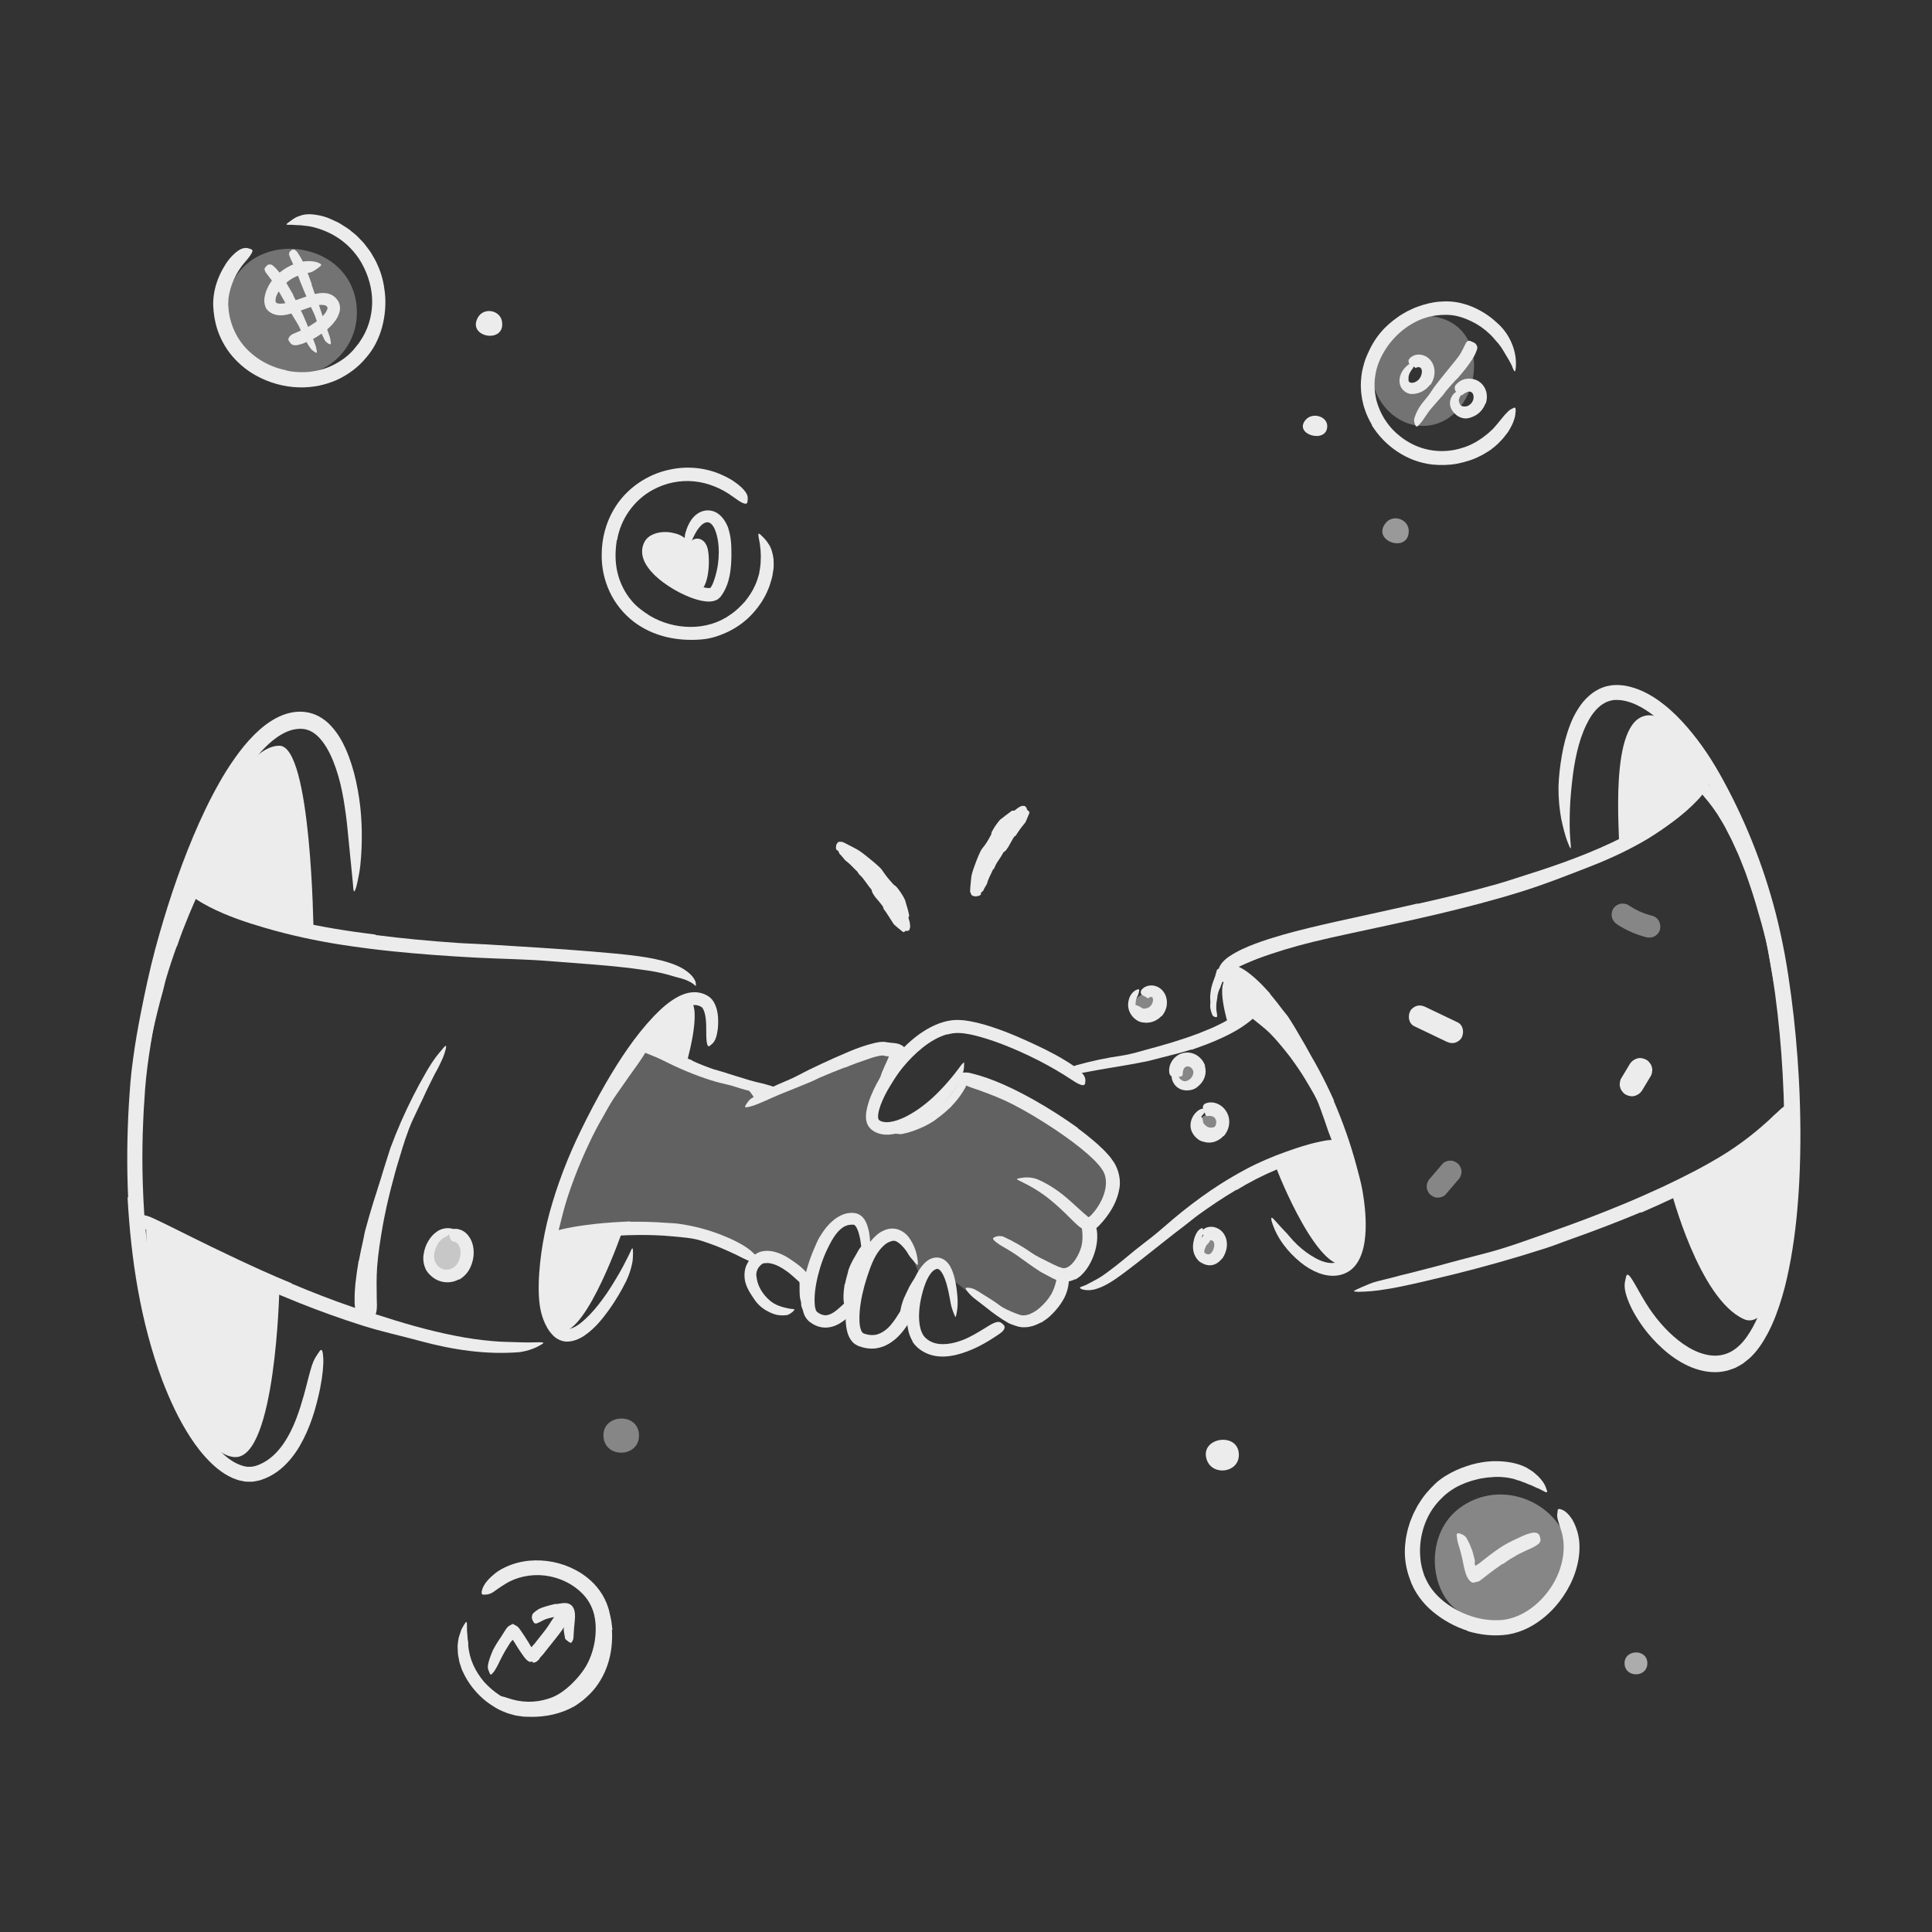 <?xml version="1.0" encoding="UTF-8"?><svg id="Layer_1" xmlns="http://www.w3.org/2000/svg" width="520" height="520" viewBox="0 0 520 520"><rect x="0" y="0" width="520" height="520" fill="#333333" stroke="none"/><defs><style>.cls-1{opacity:.65;}.cls-1,.cls-2,.cls-3,.cls-4,.cls-5,.cls-6,.cls-7{fill:#ececec;stroke-width:0px;}.cls-2{opacity:.35;}.cls-3{opacity:.8;}.cls-4{opacity:.25;}.cls-5,.cls-8{opacity:.45;}.cls-6{opacity:.55;}</style></defs><path class="cls-7" d="m162.3,446.15c-.52,1.47-1.21,2.88-2.08,4.24-.88,1.32-1.83,2.47-2.87,3.6-.79.79-1.51,1.64-2.41,2.31-3.05,2.48-6.9,4.07-10.82,4.18-1.72.03-3.49-.03-5.11-.58-.53-.15-1.05-.3-1.54-.55-.49-.24-1.02-.4-1.47-.71-.46-.29-.93-.55-1.35-.89-.38-.38-.76-.76-1.14-1.15-.46-.48-.36-.45.21-.3.28.08.69.17,1.17.27.24.06.5.1.77.14.26.07.52.15.78.25,3.76,1.34,7.58,1.44,11.3.19,2.25-.68,4.31-2.19,6.07-3.88.97-.94,1.89-1.93,2.7-3.03.85-1.1,1.51-2.19,2.06-3.44.67-1.52,1.17-3.14,1.46-4.8.42-2.51.45-5.13-.15-7.59-.48-1.92-1.46-3.61-2.48-5.21-.25-.34-.52-.66-.75-1.01-.9-1.28-1.09-1.77-.62-2.61.1-.19.18-.4.3-.57.4-.56,1.25-.37,2.24.55,2.89,2.73,4.69,6.95,5,11.22.3,3.18-.21,6.37-1.18,9.37l-.08-.02Z"/><path class="cls-5" d="m413.92,432.7c-6.81,4.97-19.37,4.93-24.43-1.97-5.09-6.96-4.58-19.03,3.45-24.9,9.14-6.68,20.95-3.34,26.42,4.33,5.22,7.3,1.2,17.68-5.45,22.54Z"/><path class="cls-2" d="m387.2,85.45c-10.7-2.63-21.29,6.09-17.43,18.62,1.89,6.13,7.25,10.56,13.14,10.56,8.36,0,13.54-7.85,13.82-15.47.23-6.08-2.65-12.02-9.53-13.71Zm-6.21,18.47c-1.38,0-2.5-1.11-2.5-2.49s1.7-3.41,3.08-3.41,1.92,2.03,1.92,3.41-1.12,2.49-2.5,2.49Z"/><path class="cls-7" d="m176.5,146.28c-2.01,1.12-1.35,3.46-.15,6.18,1.98,4.5,8.79,8.07,11.63,6.9,2.84-1.17,3.17-8.25,2.55-11.41-.7-3.57-4.12-3.99-5.5-.97-.83,1.82-4.83-2.77-8.54-.7Z"/><path class="cls-2" d="m96.05,84.59c-.2,8.86-7.27,16.57-17.56,16.57-14,0-23.26-18.01-13.44-28.79,9.65-10.6,31.39-5.15,31,12.22Z"/><path class="cls-7" d="m449.73,320.35s7.51,29.27,19.65,34.7c8.66,3.88,15.42-27.05,13.55-39.12-1.87-12.07-1.43-17.21-1.43-17.21,0,0-18.26,14.13-24.5,17.35-6.24,3.22-7.27,4.27-7.27,4.27Z"/><path class="cls-7" d="m471.46,231.52c1.39,3.62,2.49,7.33,3.57,11.03.37,1.36.79,2.7,1.14,4.05,1.15,4.81,2.12,9.65,2.95,14.5.39,2.15.76,4.31,1.1,6.45.44,2.75.9,5.5.79,8.33.05.87-.01.76-.27.06-.12-.35-.37-.84-.69-1.43-.28-.59-.53-1.3-.75-2.07-.17-.69-.41-1.36-.56-2.05l-.46-2.07-.93-4.13c-.5-2.77-1-5.55-1.5-8.35-.3-1.67-.68-3.37-1.14-5.04-.44-1.69-.92-3.37-1.41-5.03-1.01-3.68-2.21-7.3-3.49-10.89-.86-2.18-1.67-4.39-2.68-6.5-.37-.8-.73-1.62-1.11-2.42l-1.22-2.37c-.77-1.6-1.74-3.08-2.65-4.58-1.51-2.28-3.21-4.35-5.02-6.33-.4-.44-.77-.88-1.2-1.29-1.48-1.62-1.78-2.29-1.56-3.18.05-.2.08-.43.16-.6.27-.57,1.25-.23,2.55.86,3.82,3.3,6.93,7.7,9.54,12.3,1.87,3.46,3.52,7.05,4.91,10.71l-.06.03Z"/><path class="cls-7" d="m435.74,229.43c.7-.34-3.06-31.55,5.71-36.28,8.37-4.52,19.82,16.77,19.82,16.77l-25.53,19.51Z"/><path class="cls-7" d="m96.58,339.39c.38-2.02.81-4.03,1.26-6.03.17-.73.25-1.47.46-2.19.68-2.55,1.42-5.08,2.19-7.59.35-1.11.71-2.23,1.06-3.33.44-1.42.94-2.83,1.56-4.19.19-.42.27-.33.29.09.01.42-.01,1.16-.17,2-.63,2.95-.97,5.94-1.9,8.83-.5,1.74-.75,3.62-1.1,5.43-.41,2-.81,3.99-1.16,6-.21,1.24-.43,2.47-.59,3.71-.26,1.88-.5,3.77-.59,5.65-.06,1.46.06,2.9.18,4.32.01.31.04.62.04.94.02.58-.04.97-.16,1.25-.16.28-.35.45-.6.6-.11.07-.22.15-.32.19-.17.07-.33-.01-.53-.22-.19-.21-.45-.54-.56-.99-.39-1.33-.53-2.71-.5-4.1-.02-1.39.09-2.79.21-4.19.22-2.07.53-4.13.87-6.18h.06Z"/><path class="cls-7" d="m100.52,324.75c.43-1.95.99-3.87,1.48-5.81.56-1.92,1.13-3.83,1.74-5.73.47-1.38.84-2.79,1.32-4.16,1.78-4.81,3.84-9.52,6.16-14.08.54-1,1.06-2.01,1.58-3.02.56-.99,1.11-1.98,1.66-2.96.34-.64.72-1.26,1.1-1.87.38-.62.78-1.22,1.19-1.82.81-1.2,1.79-2.29,2.71-3.4.59-.68.71-.44.53.37-.18.8-.6,2.19-1.34,3.64-.32.65-.61,1.32-.96,1.95-.34.64-.72,1.24-1.02,1.9-.62,1.3-1.3,2.56-1.91,3.87-.59,1.31-1.2,2.62-1.84,3.91-.62,1.31-1.24,2.62-1.86,3.94-1.44,3.18-2.5,6.66-3.52,10.07l-.85,2.82c-.28.94-.51,1.9-.77,2.84-.53,1.89-1,3.8-1.45,5.72-.3,1.17-.54,2.36-.78,3.55-.23,1.19-.51,2.37-.7,3.57-.62,3.62-1.21,7.26-1.48,10.9-.09,1.41-.15,2.82-.15,4.22.03,1.4.04,2.8.04,4.19-.01.61.05,1.22.05,1.84-.03,2.3-.35,3.02-1.29,3.51-.22.11-.43.26-.64.32-.71.22-1.3-.73-1.55-2.46-.35-2.56-.44-5.19-.37-7.86.14-2.66.33-5.36.71-8.05.13-1,.25-2,.41-2.99l.52-2.98c.32-1.99.78-3.96,1.18-5.94h.09Z"/><path class="cls-7" d="m47.57,254.71c-1.05,2.88-2.02,5.8-2.89,8.76-.33,1.08-.52,2.19-.83,3.27-1.07,3.82-2.02,7.69-2.88,11.59-.4,1.73-.65,3.49-.96,5.22-.2,1.11-.37,2.23-.59,3.34-.23,1.11-.54,2.21-.85,3.31-.21.68-.39.56-.61-.07-.21-.63-.57-1.79-.62-3.12.09-2.33.21-4.66.62-6.95.36-2.3.79-4.6,1.44-6.86.73-2.71,1.19-5.6,1.89-8.39.76-3.07,1.66-6.1,2.63-9.11.64-1.84,1.28-3.68,1.98-5.5,1.02-2.77,2.26-5.46,3.42-8.15.47-1.04.93-2.07,1.35-3.12.44-1.04.97-2.04,1.47-3.05.23-.44.41-.9.71-1.31.51-.78.92-1.25,1.31-1.52.37-.27.68-.37,1.03-.38.16,0,.33-.04.46-.01.42.07.37.93-.01,2.24-.7,1.86-1.49,3.71-2.27,5.58-.42.92-.83,1.85-1.25,2.79-.4.94-.81,1.89-1.21,2.83-1.16,2.83-2.31,5.7-3.27,8.63l-.08-.02Z"/><path class="cls-7" d="m75.18,347.32s-1,44.86-11.79,44.86c-9.51,0-23.93-27.61-23.93-46.06s-.23-16.7-.23-16.7l35.95,17.9Z"/><path class="cls-7" d="m84.38,250.67s-.54-49.98-9.2-49.96c-11.99.03-25.67,36.68-25.67,36.68l25.14,12.08,9.73,1.2Z"/><path class="cls-4" d="m172.7,281.15l36.74,13.46s24.95-14.15,28.92-12.79c3.97,1.36-2.06,12.88-2.06,12.88,0,0-3.66,7.15,2.5,8.24,6.17,1.09,19.27-13.24,19.27-13.24,0,0,18.71,5.46,22.16,9.03,3.45,3.56,15.49,10.64,18.03,15.42,2.55,4.78-4.37,15.46-4.37,15.46,0,0-.7,11.14-4.37,13.17-3.67,2.03-5.03,10.97-7.91,12.29-8.45,3.88-25.59-10.92-25.59-10.92,0,0-.16-5.22-3.04-4.3s-5.62,2.94-5.62,2.94c0,0-4.9-12.16-6.37-11.51-1.47.65-5.94,4.39-5.94,4.39,0,0-3.85-6.82-5.19-7.96s-6.52,4.12-6.52,4.12l-5.23,11.33s-9.93-7.56-12.18-5.94c-2.25,1.62-4.1,2.53-4.1,2.53,0,0-10.17-9.6-13.68-8.94-3.52.66-39.94,1.57-39.94,1.57,0,0,7.52-23.42,13.23-32.53,5.71-9.11,11.24-18.67,11.24-18.67Z"/><path class="cls-7" d="m200.49,292.27s3.38,3.52,2.73,4.53c-.65,1.01,2.73-3.57,2.73-3.57l-5.46-.95Z"/><path class="cls-7" d="m184.54,287.02s4.69-15.73,1.07-17.87c-4.56-2.69-12.07,12.49-12.07,12.49l10.99,5.37Z"/><path class="cls-7" d="m167.55,331.26s-9.34,27.2-16.37,27.19c-5.13,0-4.83-14.13-4-19.55.83-5.42,4.57-6.54,4.57-6.54l15.81-1.1Z"/><path class="cls-7" d="m350.21,283.23c1.32,1.95,2.58,3.94,3.73,6,.44.73.9,1.46,1.29,2.22,1.36,2.7,2.52,5.51,3.42,8.38.23.63.42,1.27.62,1.9.2.64.44,1.26.62,1.89.37,1.65,1.06,3.27.6,5.07-.06.54-.1.47-.43.09-.16-.19-.47-.45-.81-.76-.16-.16-.39-.31-.53-.5-.11-.19-.21-.4-.29-.62-.27-.79-.61-1.55-.89-2.33l-.8-2.34c-.24-.79-.55-1.56-.83-2.34-.26-.79-.56-1.57-.85-2.35-.65-1.91-1.79-3.68-2.81-5.46-.55-.99-1.18-1.94-1.76-2.91-.64-.94-1.24-1.91-1.91-2.83l-1.23-1.71-1.3-1.66c-1.33-1.66-2.71-3.31-4.2-4.82-1.17-1.17-2.46-2.16-3.73-3.19-.28-.23-.57-.43-.84-.67-.97-.93-1.12-1.38-.73-2.22.08-.18.14-.38.24-.53.29-.51,1.15-.61,2.02-.07,1.34.75,2.51,1.74,3.7,2.76.58.52,1.15,1.06,1.71,1.62.56.56,1.08,1.16,1.61,1.75.79.88,1.52,1.82,2.27,2.73.71.95,1.45,1.88,2.13,2.86l-.06.05Z"/><path class="cls-7" d="m343.27,313.64c.38,1.51,12.42,31.64,20.04,26.09,8.73-6.36-3.03-30.62-3.03-30.62l-17.01,4.53Z"/><path class="cls-7" d="m330.57,275.72s-3.66-11.6,0-12.43,8.5,8.32,8.5,8.32l-8.5,4.11Z"/><path class="cls-7" d="m169.64,328.84c3.12-.04,6.26.03,9.39.27,1.14.09,2.29.09,3.44.24,4.02.55,8,1.57,11.79,3.07,1.68.68,3.35,1.39,4.92,2.28,2.03,1.1,3.95,2.54,5.22,4.53.4.61.18.68-.52.58-.69-.13-1.98-.22-3.06-.78-1.01-.43-1.93-.95-2.88-1.41l-2.9-1.31c-1.94-.87-3.98-1.61-6.08-2.3-2.52-.83-5.32-.99-8.04-1.25-3-.29-6.04-.38-9.09-.36-1.88.01-3.76.07-5.64.19-2.85.18-5.72.39-8.54.79-2.19.31-4.31.86-6.47,1.29-.48.09-.94.22-1.42.29-1.8.25-2.41,0-2.9-.85-.11-.2-.25-.39-.33-.59-.25-.67.41-1.35,1.68-1.8,3.78-1.25,7.88-1.83,12.05-2.31,3.1-.34,6.24-.53,9.39-.66v.09Z"/><path class="cls-7" d="m86.77,82.03c-1.02,0-2.36.34-3.66.79-1.32.45-2.69.98-4.18,1.41-1.09.3-2.23.7-3.63.64-.62-.03-1.25-.14-1.94-.45-.18-.09-.36-.17-.53-.27l-.48-.35c-.31-.24-.57-.54-.75-.88-.18-.35-.3-.72-.38-1.1-.08-.45-.08-.72-.08-1.05.02-.61.13-1.18.27-1.71.62-2.11,1.81-3.86,3.34-5.24,1.35-1.22,2.93-2.19,4.61-2.81,1.08-.38,2.21-.72,3.35-.72,1.14-.03,2.29.06,3.32.6.65.32.49.55-.11,1.01-.62.45-1.61,1.29-2.62,1.47l-.68.16c-.22.07-.43.14-.66.17-.44.1-.86.2-1.28.34-.83.28-1.62.65-2.35,1.11-.73.46-1.39,1.04-2.01,1.67-.63.62-1.17,1.35-1.6,2.12-.25.46-.44.96-.52,1.44-.04.24-.05.46-.04.65,0,.09.03.2.07.3.05.1.14.16.23.21.05.03.1.04.14.07.07.02.18.04.26.07.38.08.89.08,1.44,0,1.21-.16,2.55-.61,3.9-1.08,1.36-.47,2.75-.99,4.26-1.39.94-.22,1.93-.43,3.05-.32.55.03,1.14.2,1.68.45.55.27,1.03.67,1.41,1.12.27.35.51.67.69,1.18.11.23.15.47.18.71.03.24.07.48.04.7-.01.93-.37,1.67-.7,2.39-.76,1.37-1.81,2.43-2.91,3.36-1.74,1.41-3.63,2.57-5.69,3.39-.45.18-.89.39-1.37.5-.44.12-.81.2-1.12.24-.32.02-.58-.02-.8-.07-.22-.06-.4-.15-.55-.28-.16-.15-.29-.34-.41-.53-.11-.18-.24-.33-.31-.47-.21-.41.35-1.39,1.43-1.8,1.61-.66,3.18-1.38,4.61-2.25,1.42-.87,2.76-1.87,3.65-3,.2-.2.28-.42.43-.62.09-.19.22-.4.27-.56.17-.38.09-.53.14-.52-.23-.42-.36-.73-1.42-.72v-.08Z"/><path class="cls-7" d="m101.09,251.66c7.25.94,14.56,1.61,21.89,2.12,2.68.19,5.36.24,8.04.41,9.45.6,18.92,1.12,28.4,1.92,4.21.36,8.45.7,12.64,1.28,2.69.38,5.39.87,8.05,1.73,1.32.42,2.65.95,3.89,1.71,1.2.78,2.44,1.74,3.1,3.15.19.44.19.81.21,1.02.01.22-.01.32-.07.33-.14.03-.38-.37-1.02-.75-.61-.39-1.45-.81-2.51-1.13-.51-.18-1.12-.3-1.73-.47-.61-.18-1.27-.35-1.94-.57-2.45-.71-5.06-1.13-7.7-1.47-2.64-.39-5.32-.68-8.01-.94-5.39-.51-10.86-.87-16.35-1.31-6.57-.54-13.45-.6-20.21-.96-7.43-.4-14.87-.93-22.29-1.7-4.57-.47-9.13-1.06-13.67-1.76-6.88-1.08-13.74-2.56-20.41-4.51-5.18-1.51-10.26-3.2-15.1-5.69-1.05-.59-2.1-1.11-3.11-1.79-3.78-2.48-4.59-3.83-4.67-5.13-.01-.3-.08-.65-.03-.88.2-.81,1.86-.03,4.45,1.57,7.78,4.66,16.94,7.84,26.48,10.02,7.08,1.62,14.36,2.8,21.67,3.69v.1Z"/><path class="cls-7" d="m78.53,345.5c5.38,2.28,10.83,4.4,16.36,6.29,2.02.7,4.08,1.24,6.1,1.9,7.14,2.33,14.38,4.45,21.75,5.88,3.27.64,6.59,1.12,9.87,1.39,2.11.21,4.23.22,6.33.29,1.06.05,2.11.05,3.16.07l3.17-.05c1.33,0,1.21.2.15.78-1.04.64-3.11,1.55-5.66,1.89-9.02.72-17.93-.65-26.53-2.97-5.14-1.41-10.56-2.56-15.75-4.22-5.7-1.8-11.33-3.83-16.88-6.04-3.41-1.37-6.8-2.78-10.16-4.26-5.1-2.23-10.12-4.67-15.07-7.12-3.84-1.91-7.69-3.64-11.45-5.65-.84-.43-1.65-.85-2.47-1.32-3.02-1.79-3.78-2.69-3.86-3.94-.02-.29-.08-.6-.04-.85.15-.84,1.7-.64,3.98.46,3.41,1.58,6.8,3.35,10.29,5.05,3.49,1.71,7.01,3.46,10.59,5.13,5.29,2.52,10.66,4.97,16.11,7.2l-.03.1Z"/><path class="cls-7" d="m186.38,285.53c1.85.85,3.75,1.59,5.69,2.26.71.24,1.45.38,2.16.62,2.52.81,5.09,1.6,7.67,2.38,1.15.33,2.32.61,3.48.86.73.22,1.48.4,2.21.64.74.2,1.41.65,2.11,1,.42.25.3.45-.18.68-.24.12-.57.25-.96.39-.19.07-.4.13-.62.18-.11.03-.22.04-.33.07-.1,0-.21,0-.32-.02l-2.31-.26c-.76-.11-1.51-.31-2.26-.47-1.5-.35-3.01-.75-4.5-1.25-1.78-.63-3.73-.93-5.59-1.48-2.05-.58-4.08-1.3-6.07-2.07-1.23-.49-2.44-.99-3.64-1.53-1.83-.79-3.6-1.72-5.38-2.56-1.39-.64-2.82-1.16-4.23-1.75-.31-.14-.62-.24-.92-.4-1.12-.57-1.32-1-1.07-1.93.06-.21.1-.43.18-.63.28-.67,1.02-.93,1.9-.68,2.56.85,4.99,2.07,7.45,3.31,1.84.88,3.67,1.8,5.56,2.57l-.03.08Z"/><path class="cls-7" d="m320.7,282.47c-2.78.86-5.6,1.58-8.4,2.26-1.03.24-2.03.57-3.05.8-3.63.76-7.28,1.37-10.92,1.97-1.61.26-3.23.56-4.82.85-2.04.42-4.11.73-6.2.78-.65.01-.63-.36-.16-.86.47-.5,1.37-1.19,2.52-1.55,4.08-1.15,8.18-2.01,12.39-2.62,2.51-.38,5.03-1.19,7.53-1.87,1.37-.38,2.75-.73,4.11-1.15,1.37-.39,2.73-.81,4.07-1.26,1.68-.51,3.31-1.12,4.95-1.72l3.67-1.51c1.19-.57,2.39-1.12,3.53-1.76.87-.52,1.71-1.08,2.54-1.65.8-.6,1.57-1.24,2.35-1.85.35-.26.66-.56.99-.85,1.25-1.03,1.81-1.13,2.73-.55.21.13.44.25.63.4.63.52.48,1.44-.42,2.39-2.66,2.81-6.15,4.92-9.77,6.58-2.68,1.28-5.47,2.27-8.24,3.25l-.03-.08Z"/><path class="cls-7" d="m332.76,320.24c-3.52,2.08-6.95,4.38-10.31,6.81-1.22.89-2.37,1.88-3.58,2.8-4.27,3.22-8.43,6.64-12.71,9.97-1.91,1.46-3.81,2.97-5.81,4.35-1.29.88-2.64,1.71-4.13,2.33-.75.3-1.53.57-2.37.69-.83.13-1.72.08-2.54-.15-1.03-.38-.68-.63.14-.86.86-.26,1.97-.95,3.34-1.66,1.24-.62,2.44-1.47,3.63-2.37,1.2-.87,2.39-1.82,3.57-2.78,1.19-.98,2.38-1.96,3.57-2.94,1.23-.96,2.46-1.92,3.69-2.88,2.99-2.28,5.84-4.98,8.87-7.39,3.33-2.65,6.76-5.19,10.38-7.48,2.22-1.41,4.5-2.74,6.82-3.98,3.53-1.88,7.24-3.45,10.99-4.77,2.91-1.03,5.82-2.01,8.86-2.63.67-.13,1.32-.3,2.01-.38,2.55-.31,3.39.02,3.94.93.13.21.29.42.36.63.24.73-.74,1.33-2.45,1.71-5.08,1.03-10.26,2.44-15.3,4.54-3.74,1.55-7.4,3.42-10.92,5.58l-.05-.07Z"/><path class="cls-7" d="m381.57,243.26c7.21-1.6,14.38-3.33,21.46-5.34,2.58-.74,5.12-1.61,7.68-2.42,9.01-2.83,17.94-6.02,26.35-10.31,3.71-1.92,7.33-4.08,10.7-6.47,2.17-1.54,4.21-3.24,6.26-4.93l1.51-1.29,1.48-1.33c.96-.92,2.05-1.72,3-2.65,1.25-1.11,1.31-.8.75.61-.27.71-.71,1.69-1.3,2.84-.29.59-.71,1.13-1.14,1.72-.44.59-.93,1.18-1.5,1.75-1.96,2.06-4.12,3.91-6.38,5.6-2.26,1.7-4.6,3.29-7,4.76-4.85,2.89-9.96,5.27-15.19,7.32-6.26,2.44-12.74,5.01-19.28,7.02-7.18,2.22-14.46,4.1-21.74,5.83-4.49,1.06-8.99,2.06-13.48,3.04-6.8,1.5-13.67,2.87-20.37,4.5-5.2,1.28-10.25,2.79-15.11,4.61-1.07.4-2.07.87-3.11,1.3-1.91.83-3.03,1.44-3.83,1.78-.82.34-1.3.45-1.99.48-.28.02-.62.14-.89.16-.23,0-.39-.09-.45-.33-.06-.23-.05-.67.16-1.12.37-.97,1.41-2.15,2.89-3.1,2.2-1.43,4.5-2.42,6.85-3.31,2.35-.88,4.73-1.62,7.14-2.32,4.82-1.38,9.72-2.51,14.63-3.62,7.29-1.64,14.61-3.16,21.87-4.86l.03.09Z"/><path class="cls-7" d="m441.62,326.28c-6.19,2.6-12.46,4.98-18.77,7.23-2.31.8-4.57,1.74-6.9,2.47-8.2,2.64-16.48,4.98-24.83,7.05-3.72.86-7.43,1.82-11.14,2.62-2.37.54-4.77,1.01-7.18,1.39-2.41.41-4.85.63-7.3.66-1.54-.13-1.33-.15-.12-.75.6-.31,1.47-.65,2.5-1.09.52-.21,1.08-.46,1.68-.66.6-.19,1.25-.36,1.92-.53,1.19-.3,2.38-.58,3.57-.89l1.78-.48c.6-.14,1.19-.27,1.79-.43,2.38-.59,4.76-1.2,7.13-1.83,2.37-.64,4.75-1.28,7.13-1.92,2.39-.62,4.78-1.24,7.18-1.87,5.75-1.5,11.55-3.66,17.27-5.69,6.3-2.21,12.56-4.56,18.73-7.11,3.81-1.55,7.57-3.22,11.3-4.94,5.63-2.65,11.22-5.46,16.46-8.69,4.07-2.52,7.82-5.36,11.29-8.45.38-.34.76-.68,1.13-1.02.36-.35.72-.71,1.09-1.05.35-.32.67-.61.97-.87.28-.27.54-.52.78-.74.48-.44.9-.77,1.27-1.02.68-.54,1.27-.7,1.94-.7.3,0,.64-.06.89-.01.42.08.5.52.29,1.3-.2.79-.79,1.85-1.75,3.01-2.81,3.51-6.32,6.44-10.02,9.09-3.71,2.65-7.64,5.01-11.66,7.22-5.97,3.26-12.15,6.12-18.37,8.82l-.05-.09Z"/><path class="cls-7" d="m166.02,145.38c-.46,2.86-.51,5.85.16,8.66.65,2.82,1.97,5.47,3.85,7.68,1.37,1.64,3.12,2.89,4.91,4.03,6.45,3.83,15.36,4.26,21.71-.37,1.45-.95,2.67-2.19,3.84-3.46,1.07-1.35,2.06-2.78,2.73-4.35.49-.98.77-2.04,1.08-3.08.19-1.07.39-2.13.43-3.21.15-2.15-.03-4.33-.52-6.55-.24-1.41-.03-1.37.92-.41.48.48,1.2,1.19,1.82,2.23.68,1.02,1.04,2.39,1.25,3.91.02.67.05,1.35.04,2.03-.02.68-.18,1.34-.27,2.01-.08.68-.27,1.32-.47,1.96-.19.64-.36,1.3-.65,1.91-.96,2.52-2.47,4.76-4.25,6.73-1.78,1.98-3.94,3.59-6.32,4.78-2.37,1.17-4.94,2.06-7.62,2.24-3.12.25-6.3.06-9.39-.69-3.09-.75-6.07-2.1-8.62-4.03-2.79-2.13-5.07-4.93-6.55-8.1-1.48-3.17-2.22-6.66-2.15-10.09.01-4.2,1.1-8.46,3.25-12.09,3.23-5.55,8.92-9.47,15.1-10.73,4.79-1.04,9.88-.53,14.36,1.59.5.21.97.47,1.45.73.48.25.95.53,1.39.84,1.69,1.14,2.62,2.12,3.17,2.89.55.77.64,1.4.57,2.02-.03.28-.03.61-.12.83-.34.76-1.74-.05-3.82-1.58-3.09-2.27-6.71-3.78-10.49-4.15-3.77-.38-7.69.42-11.07,2.27-5.06,2.72-8.71,7.84-9.65,13.57h-.09Z"/><path class="cls-7" d="m183.88,155.83c1.43.79,2.93,1.5,4.43,1.96.74.23,1.49.42,2.13.47.14,0,.31.02.43.02.07,0,.03,0,.05,0,.01,0,.05,0,.07,0,.1,0,.2-.05.26-.13l.06-.07s.11-.17.17-.27c.06-.12.14-.22.19-.35.12-.24.24-.49.33-.76.21-.52.37-1.08.55-1.64.6-2,.91-4.21.91-6.4,0-2.18-.3-4.44-1.11-6.28-.35-.81-.88-1.48-1.43-1.7-.53-.25-1.21-.07-1.84.4-.81.66-1.53,1.67-2.09,2.77-.29.55-.56,1.12-.79,1.7-.23.58-.51,1.16-.68,1.76-.2.72-.44.7-.79-.07-.16-.38-.33-.95-.42-1.64-.07-.68-.04-1.48.21-2.3.21-.72.47-1.44.83-2.15.35-.71.78-1.43,1.42-2.09.62-.64,1.5-1.29,2.66-1.56,1.11-.3,2.5-.08,3.49.53,1,.6,1.63,1.38,2.11,2.12.47.76.85,1.51,1.06,2.27.47,1.52.66,3.01.73,4.49.06,1.77.07,3.54-.08,5.33-.14,1.79-.44,3.6-1.12,5.35-.19.48-.4.97-.66,1.44-.26.49-.49.88-.98,1.54-.17.22-.4.38-.6.58-.2.19-.47.29-.71.42-.26.09-.53.17-.8.24-.26.05-.63.08-.83.1-.9.02-1.68-.11-2.44-.26-1.49-.34-2.85-.85-4.18-1.44-2.17-.97-4.2-2.18-6.1-3.6-1.43-1.09-2.79-2.31-3.9-3.85-.55-.77-1.05-1.61-1.34-2.6-.3-.97-.37-2.1-.07-3.15.06-.2.12-.4.19-.6l.27-.55.14-.27.21-.28c.15-.18.28-.39.46-.52.66-.65,1.44-.97,2.2-1.23,1.53-.45,3.06-.47,4.56-.15.66.14,1.31.3,1.94.6,1.18.55,1.85,1.21,2.15,1.77.32.56.28,1.04.03,1.51-.11.21-.21.44-.36.59-.25.26-.64.28-1.03.18-.18-.06-.4-.13-.63-.22-.2-.11-.48-.2-.72-.34-1.55-.77-3.77-.91-5.15-.41-.29.14-.55.29-.58.38-.04.02,0,.04-.01.05,0,0,0,0-.01,0l-.04.1c-.06.13-.12.25-.13.36-.12.42-.05.93.32,1.67.55,1.08,1.66,2.27,2.91,3.3,1.25,1.04,2.69,1.97,4.18,2.77l-.04.08Z"/><path class="cls-7" d="m369.24,114.35c-.81-1.43-1.54-2.92-2.01-4.5-.28-.77-.42-1.59-.61-2.39-.1-.82-.28-1.63-.3-2.45-.15-1.64.02-3.29.26-4.91.34-1.6.75-3.18,1.43-4.65.93-2.16,2.1-4.22,3.62-5.99,1.32-1.58,2.89-2.92,4.55-4.09.82-.6,1.72-1.1,2.6-1.6.92-.44,1.83-.89,2.79-1.23,1.91-.69,3.89-1.2,5.92-1.35,2-.17,4.14-.05,6.11.49,1.76.44,3.42,1.15,4.97,2.02,1.57.85,2.99,1.93,4.29,3.13,3.45,2.95,5.53,7.69,5.11,12.16-.12,1.39-.36,1.15-.82.06-.34-1.12-1.5-2.93-2.61-4.79-.22-.43-.52-.82-.81-1.21l-.43-.58-.49-.54c-.62-.73-1.23-1.47-1.95-2.12-1.39-1.33-3.01-2.44-4.74-3.29-1.73-.84-3.56-1.49-5.4-1.7-1.82-.2-3.87-.06-5.8.37-4.69,1.07-9.04,4.37-11.77,8.47-1.5,2.26-2.63,4.81-3,7.49-.24,1.33-.21,2.7-.13,4.05.17,1.34.41,2.7.89,3.98,1.12,3.17,3.15,6.08,5.84,8.18,2.03,1.62,4.37,2.86,6.89,3.49,2.51.65,5.18.72,7.73.26,1.97-.39,3.89-1.03,5.61-2.01.45-.2.84-.52,1.26-.77.42-.26.82-.53,1.2-.85.38-.31.79-.58,1.15-.9l1.07-.98c.33-.28.57-.63.85-.94.27-.33.58-.61.82-.97,1.03-1.2,1.62-2.06,2.23-2.59.51-.58.92-.88,1.39-1.09.21-.09.44-.24.62-.29.3-.07.4.25.37.95-.02.35-.07.79-.15,1.33-.12.52-.31,1.11-.56,1.76-.18.49-.44.93-.69,1.39-.26.45-.49.94-.82,1.35-.64.83-1.28,1.7-2.06,2.43-.73.79-1.57,1.48-2.44,2.13-.44.32-.91.58-1.38.87-.46.29-.93.57-1.43.79-1.94,1.03-4.08,1.65-6.25,2.09-2.19.4-4.45.44-6.7.22-3.32-.38-6.62-1.63-9.36-3.48-2.79-1.83-5.15-4.3-6.91-7.13l.08-.06Z"/><path class="cls-7" d="m392.08,101.99c-.94,1.03-1.88,2.06-2.78,3.12-.33.39-.58.83-.91,1.21-1.16,1.36-2.4,2.67-3.53,4.07-.51.62-.92,1.3-1.38,1.94-.55.85-1.15,1.67-1.92,2.38-.25.22-.51.01-.7-.42-.18-.43-.36-1.12-.18-1.7.6-2.09,1.8-3.82,3.21-5.41.84-.95,1.48-2.11,2.24-3.14.85-1.13,1.74-2.24,2.63-3.34l1.64-2.03c.81-1.03,1.69-2.02,2.43-3.1.57-.84.97-1.78,1.44-2.68.1-.2.18-.41.3-.6.44-.7.87-.71,1.72-.28.19.09.38.17.54.26.28.16.47.39.63.7.17.31.21.64.12.95-.55,1.83-1.64,3.36-2.77,4.86-.84,1.12-1.77,2.17-2.67,3.25l-.07-.05Z"/><path class="cls-7" d="m399.8,108.62c-.63,1.69-1.89,2.98-3.53,3.6-.6.22-1.21.44-1.9.4-1.19-.05-2.19-.64-2.91-1.38-.71-.74-1.24-1.75-1.2-2.8.03-.95.4-1.77.94-2.37.67-.77,1.83-1.21,2.79-.85.29.12.18.26-.06.45-.25.18-.53.54-.75.8-.21.22-.34.5-.42.76-.1.24-.13.48-.11.67.02.19.07.28.14.44.04.15.09.33.21.54.14.24.42.42.71.48.3.05.55.07.8.03.6-.05,1.32-.51,1.73-1.2.26-.42.4-.91.38-1.39-.02-.36-.09-.68-.25-.92-.17-.26-.45-.43-.76-.48-.54-.09-1.13.29-1.63.61-.12.07-.21.18-.32.24-.1.06-.2.11-.29.12-.1,0-.22-.06-.33-.1-.22-.1-.46-.28-.75-.53l-.37-.3c-.19-.17-.29-.37-.35-.68-.06-.31-.03-.67.13-1.02.63-.78,1.51-1.48,2.69-1.73.59-.12,1.25-.15,1.96-.02.72.13,1.49.46,2.08.96.91.71,1.51,1.88,1.68,2.86.18,1.01.06,1.95-.22,2.84l-.08-.02Z"/><path class="cls-7" d="m384.92,103.53c-1.02,1.33-2.34,2.16-3.98,2.44-.59.08-1.27.16-1.91-.09-1.14-.4-1.97-1.41-2.22-2.38-.27-.98-.12-1.91.19-2.71.29-.74.7-1.32,1.16-1.83.59-.65,1.29-1.17,2.08-1.44.25-.08.35.15.34.51-.02.35-.11.86-.37,1.18-.47.57-.8,1.15-.97,1.67-.16.49-.17.96-.14,1.41,0,.27.13.5.3.6.17.11.35.12.54.13.46.08,1.29-.24,1.83-.79.32-.32.61-.77.76-1.25.26-.7.25-1.54-.16-1.95-.31-.34-.9-.22-1.17-.08-.06.03-.1.09-.13.1-.05.04-.1-.05-.25-.16-.18-.16-.41-.31-.74-.5-.15-.09-.3-.15-.44-.22-.23-.12-.4-.29-.49-.6-.09-.29-.08-.78.26-1.11.98-1.04,2.49-1.26,3.74-.81.67.23,1.29.63,1.77,1.18.49.55.83,1.23,1,1.84.51,1.93-.03,3.6-.91,4.91l-.07-.04Z"/><path class="cls-7" d="m394.99,438.92c-3.41-1.09-6.56-2.84-9.29-5.09-2.78-2.29-5.09-5.38-6.24-8.82-.92-2.48-1.4-5.11-1.34-7.7,0-.57.02-1.15.1-1.71.07-.57.11-1.14.2-1.7.23-1.11.43-2.23.8-3.3.29-1.09.77-2.12,1.19-3.16.24-.51.51-1,.77-1.5l.39-.74.46-.71c1.16-1.93,2.66-3.61,4.28-5.16,1.68-1.58,3.65-2.7,5.66-3.64,3.59-1.59,7.49-2.57,11.44-2.4,2.51.1,5.11.53,7.44,1.72l1.66,1.04c.52.4.99.85,1.48,1.28.9.92,1.73,1.95,2.13,3.18.58,1.48.25,1.33-.95.67-.3-.16-.66-.35-1.06-.54-.11-.04-.21-.09-.35-.11-.1-.05-.21-.1-.32-.15-.21-.1-.44-.2-.66-.31-.42-.24-.95-.4-1.45-.6-.25-.1-.49-.21-.74-.33-.27-.08-.54-.17-.8-.28l-.69-.28c-.23-.09-.5-.1-.73-.2-.48-.16-.93-.36-1.44-.43-.98-.25-2.01-.35-3.04-.43h-1.57s-1.57.13-1.57.13c-.53,0-1.05.14-1.58.2-.53.05-1.05.18-1.57.31-2.08.48-4.12,1.24-5.97,2.29l-1.33.85c-.43.3-.82.64-1.24.96-.41.32-.78.75-1.18,1.12-.41.37-.76.79-1.12,1.21-3.47,4.02-5.06,9.85-4.43,15.17.03.75.26,1.45.37,2.18.17.72.43,1.41.64,2.11.58,1.35,1.23,2.67,2.15,3.82,1.75,2.31,4.26,4.25,6.98,5.66,3.35,1.74,7.14,2.7,10.9,2.54,2.81-.06,5.5-1.06,7.9-2.63,2.4-1.56,4.47-3.68,6.07-6.06,2.51-3.69,3.79-8.15,3.48-12.26-.1-.9-.23-1.77-.46-2.62-.95-3.1-1.44-4.04-1.18-5.3.05-.28.03-.59.09-.8.11-.35.5-.33,1.27,0,.78.32,1.73,1.19,2.62,2.56,1.2,2.09,1.91,4.54,1.95,6.98.08,2.45-.36,4.87-1.11,7.16-.75,2.3-1.85,4.47-3.2,6.47-1.35,2.01-2.97,3.85-4.84,5.45-2.77,2.37-6.17,4.26-10.04,4.9-3.79.56-7.45.13-10.94-.91l.02-.1Z"/><path class="cls-7" d="m404.45,420.88c-.67.46-1.35.93-2.03,1.43l-1.02.76-.52.39c-.17.13-.31.23-.65.51l-1.92,1.48c-.2.17-.37.19-.56.24l-.99.25c-.16.06-.33.07-.52-.01-.17-.07-.3-.15-.43-.25-.49-.4-.91-1.09-1.23-1.94-.29-.85-.53-1.82-.68-2.59l-.33-1.63c-.21-.96-.47-1.9-.73-2.82-.16-.59-.39-1.17-.52-1.76-.12-.6-.22-1.21-.26-1.84.07-.43.27-.48.83-.35.54.13,1.34.51,1.78,1.14.7,1.15,1.15,2.35,1.62,3.54.18.61.34,1.22.49,1.83l.2.92c0,.15-.05.18-.06.31-.05.26,0,.55.11.77.03.06.06.11.1.15.06.05.1-.04.15-.06.09-.07.18-.16.28-.2l.07-.05.37-.23.96-.75,2.06-1.6c.86-.66,1.75-1.29,2.67-1.91,1.39-.95,2.91-1.72,4.47-2.43,1.2-.56,2.41-1.2,3.76-1.52.3-.05.59-.14.89-.17,1.14.05,1.49.41,1.69,1.25.04.19.1.38.12.57.07.62-.36,1.19-.99,1.57-.24.11-.46.31-.68.42l-.66.33c-.43.26-.87.37-1.29.59-.86.37-1.71.79-2.57,1.25-1.27.72-2.61,1.52-3.91,2.5l-.07-.08Z"/><path class="cls-7" d="m164.7,438.62c.19,3.11-.13,6.28-1.11,9.29-.98,2.99-2.62,5.81-4.85,8.06-.87.75-1.65,1.62-2.62,2.24-.47.33-.93.68-1.41.98l-1.52.78c-3.65,1.72-7.65,2.28-11.47,2.09-.24,0-.48,0-.72-.02l-.75-.1c-.5-.07-1-.12-1.49-.22-.96-.28-1.94-.46-2.84-.88-1.86-.67-3.5-1.75-5.05-2.9-2.68-2.14-4.89-4.88-6.29-7.99-.26-.48-.42-1.01-.59-1.54-.16-.53-.37-1.04-.44-1.59l-.3-1.63-.07-1.66c-.05-.55.04-1.1.1-1.65.11-.54.13-1.1.34-1.61l.52-1.55c.2-.5.52-.96.77-1.43.69-1.15.77-.87.77.29.01.58-.02,1.36.1,2.28.05.46.04.92.11,1.42.05.25.07.5.13.76,0,.25.02.51.01.77.26,3.7,1.91,7.14,4.34,9.96,1.27,1.37,2.68,2.6,4.26,3.6,1.6.97,3.34,1.66,5.15,2.06.55.07,1.08.2,1.67.22.6,0,1.2,0,1.8,0,.61.03,1.2-.07,1.79-.14.59-.1,1.2-.11,1.78-.28,2.35-.48,4.54-1.48,6.49-2.74,2.14-1.41,3.92-3.33,5.2-5.58,1.27-2.26,1.99-4.83,2.2-7.47.12-.81.07-1.63.07-2.45.04-.82-.13-1.64-.21-2.46-.05-.83-.31-1.63-.47-2.44-.09-.4-.17-.82-.31-1.18-.11-.38-.24-.75-.41-1.1-.93-2.19-2.56-4.11-4.56-5.55-1.99-1.47-4.34-2.46-6.76-2.97-3.79-.78-7.72-.23-10.96,1.4-.71.36-1.36.79-2.03,1.22-1.24.8-1.99,1.42-2.61,1.78-.66.34-1.14.48-1.71.49-.26,0-.55.06-.76.02-.36-.06-.45-.43-.28-1.12.15-.69.61-1.69,1.53-2.71.33-.39.71-.73,1.08-1.1.38-.34.79-.68,1.2-1,.84-.62,1.76-1.14,2.73-1.57,1.92-.88,4.01-1.42,6.14-1.63,4.25-.39,8.64.43,12.52,2.49,2.88,1.52,5.5,3.78,7.26,6.73.43.74.82,1.51,1.14,2.31.31.8.59,1.65.73,2.39.17.77.37,1.52.5,2.3l.29,2.35-.1.02Z"/><path class="cls-7" d="m143.42,447.42l-.09.02h-.01s0,0,0,0h0c.02.25-.02-.34-.02-.28h0s-.03.01-.03.01l-.06.02-.19.05c-.12.02-.25.09-.38.06-.26-.06-.53-.25-.8-.46-.55-.48-1.06-1.24-1.54-1.94l-.7-1.04-.38-.61-.69-1.11c-.07-.16-.2-.23-.28-.42-.04-.09-.08-.18-.13-.28-.02-.07-.07-.07-.09-.04-.03.02-.05.03-.08.06-.11.08-.23.2-.36.36l-.21.25-.47.73c-.32.5-.63,1-.93,1.51-.52.91-1.01,1.85-1.47,2.78-.29.6-.56,1.21-.91,1.79-.17.29-.34.58-.52.86-.17.29-.46.53-.67.8-.31.32-.44.22-.64-.25-.1-.23-.23-.56-.37-.95-.1-.38-.13-.79-.05-1.19.23-1.44.8-2.72,1.33-4.02.33-.62.67-1.23,1.04-1.83l.57-.89.3-.44c.1-.15.18-.25.37-.56.38-.6.76-1.21,1.14-1.81.2-.28.39-.55.6-.75.21-.2.43-.31.63-.42.2-.11.38-.22.61-.32.15-.07.23.06.33.09l.3.17c.2.12.43.21.66.38.23.15.44.44.65.72.45.62.9,1.3,1.3,1.9l.75,1.18.19.29.09.14.04.07.15.27.34.57.18.28c.05.08.17.24.22.1.12-.13.24-.29.36-.48.12-.02.19-.19.28-.28l.22-.26.4-.51.82-1.04c.55-.69,1.1-1.38,1.63-2.08.82-1.09,1.49-2.28,2.3-3.41.18-.25.34-.5.55-.73.78-.84,1.24-.91,2.08-.34.19.13.39.24.56.38.55.46.7,1.26.32,1.95-1.07,2.1-2.61,3.9-4.12,5.82l-1.28,1.6-.32.4-.6.78-.66.75c-.22.25-.45.46-.6.84-.28.23-.57.5-.85.7l-.77.17v-.08Z"/><path class="cls-7" d="m77.02,99.72c1.36.3,2.74.45,4.13.45,1.39.02,2.78-.12,4.14-.41,2.73-.54,5.29-1.77,7.53-3.45.39-.33.8-.64,1.18-.99.36-.37.74-.72,1.08-1.1l.96-1.19.49-.59c.15-.2.27-.43.42-.64,2.04-2.96,3.16-6.57,3.22-10.28.07-3.71-1.01-7.46-2.86-10.75-1.66-2.92-4.11-5.42-6.96-7.14-1.82-1.12-3.84-1.93-5.86-2.46-1.02-.26-2.06-.39-3.11-.49-.52-.06-1.06-.09-1.59-.09-.53-.01-1.1-.11-1.65-.08-1.39.03-1.29-.05-.23-.84.54-.35,1.31-1.07,2.42-1.44.55-.21,1.17-.42,1.84-.51.67-.08,1.39-.09,2.12,0,1.3.15,2.59.41,3.81.86.61.22,1.17.51,1.76.77.57.29,1.19.49,1.72.86,1.09.68,2.2,1.32,3.16,2.17.48.42,1.02.78,1.46,1.25l1.33,1.38c.46.44.82.98,1.21,1.48.37.52.79,1,1.12,1.55.64,1.1,1.34,2.18,1.8,3.37,1.08,2.31,1.65,4.83,1.93,7.35.33,3.02.07,6.16-.72,9.18-.8,3.01-2.22,5.94-4.29,8.28-2.15,2.65-4.98,4.72-8.09,6.12-1.57.66-3.2,1.18-4.86,1.51-1.67.3-3.35.46-5.04.42-4.14-.1-8.21-1.24-11.79-3.25-2.72-1.51-5.11-3.6-7.02-6.07-1.86-2.5-3.23-5.38-3.85-8.42-.14-.59-.24-1.18-.31-1.77-.1-.59-.15-1.19-.18-1.78-.13-1.17-.04-2.45.12-3.64.35-2.41,1.17-4.7,2.33-6.83.54-.92,1.06-1.84,1.75-2.68,1.28-1.57,2.38-2.4,3.24-2.81.91-.36,1.55-.35,2.15-.13.27.1.57.16.75.28.3.21.18.63-.18,1.21-.36.59-.94,1.37-1.74,2.25-2.32,2.68-3.93,6.23-4.36,9.68-.07.88-.11,1.64,0,2.59.02.46.07.91.15,1.35.07.45.13.89.25,1.33.41,1.75,1.07,3.43,1.97,4.99,2.67,4.64,7.67,8.02,13.14,9.08v.1Z"/><path class="cls-7" d="m78.89,79.43c.66,1.22,1.25,2.49,1.85,3.75.22.46.51.88.72,1.35.74,1.65,1.43,3.32,2.08,5,.28.75.66,1.46.92,2.2.18.48.37.95.53,1.43.13.49.22,1.01.3,1.52.04.32-.1.33-.4.16-.29-.17-.82-.48-1.2-.94-1.23-1.67-2.1-3.44-2.88-5.33-.44-1.14-1.2-2.17-1.83-3.25-.68-1.19-1.4-2.37-2.07-3.59l-1.26-2.23c-.65-1.12-1.27-2.27-1.99-3.35-.56-.83-1.24-1.58-1.81-2.4-.13-.18-.28-.34-.39-.53-.39-.72-.33-1.06.22-1.57.11-.11.21-.22.3-.3.27-.24,1.03-.28,1.48.14.7.6,1.31,1.28,1.88,1.99.54.73,1.02,1.51,1.51,2.3.72,1.17,1.39,2.39,2.1,3.6l-.06.04Z"/><path class="cls-7" d="m83.85,76.54c.44,1.32.89,2.65,1.36,3.97.17.48.41.94.58,1.42.57,1.72,1.15,3.45,1.72,5.17.26.76.52,1.53.8,2.28.16.49.36.96.5,1.46.12.5.2,1.02.25,1.54.03.33-.2.35-.54.17-.34-.18-.85-.52-1.15-1.03-.91-1.85-1.71-3.71-2.31-5.71-.36-1.19-1.01-2.33-1.52-3.5-.57-1.29-1.12-2.58-1.66-3.89l-.99-2.42c-.5-1.22-.91-2.49-1.42-3.7-.19-.47-.42-.93-.66-1.38-.23-.46-.43-.92-.63-1.39-.09-.21-.19-.4-.26-.62-.14-.4-.16-.68-.06-.91.08-.23.23-.39.47-.56.11-.08.21-.16.32-.22.35-.19.82.02,1.27.5.5.76,1.02,1.53,1.42,2.35.4.82.74,1.68,1.1,2.54l.77,1.93.7,1.98-.06.03Z"/><path class="cls-7" d="m480.22,300.17c-.28-14.59-1.57-29.25-4.17-43.59-.99-5.22-2.35-10.36-3.82-15.45-2.6-8.98-5.95-17.76-10.23-26.06-2.13-4.15-4.56-8.14-7.24-11.93-2.7-3.76-5.73-7.31-9.25-10.2-1.57-1.26-3.24-2.38-5.01-3.21-1.76-.83-3.67-1.36-5.48-1.34-.89-.04-1.73.23-2.55.52-.78.39-1.57.83-2.22,1.48-1.37,1.23-2.43,2.9-3.28,4.67-1.11,2.28-1.91,4.76-2.51,7.31-.6,2.54-1.01,5.15-1.3,7.77-.3,2.62-.54,5.26-.62,7.9-.08,2.64-.12,5.3.11,7.93.33,3.26.14,2.93-.9.21-.48-1.37-1.04-3.36-1.55-5.82-.46-2.46-.76-5.39-.73-8.57.08-2.82.42-5.64.9-8.45.49-2.81,1.2-5.62,2.28-8.39.25-.69.59-1.38.9-2.06.37-.67.7-1.35,1.14-2.01.82-1.32,1.83-2.61,3.13-3.71,1.28-1.11,2.88-2.03,4.65-2.48l1.34-.25c.45-.05.89-.05,1.34-.07.46-.03.85.04,1.27.07.41.05.84.06,1.23.16,3.23.62,6.03,2.06,8.48,3.75,2.45,1.71,4.61,3.68,6.57,5.79,3.91,4.23,7.17,8.9,9.96,13.8,6.66,11.73,11.91,24.72,15.31,37.98.94,3.64,1.71,7.32,2.41,11.01.68,3.7,1.22,7.39,1.72,11.1.99,7.42,1.65,14.87,2.07,22.33.49,9.19.57,18.4.11,27.59-.36,6.96-1.02,13.94-2.26,20.83-.63,3.45-1.35,6.88-2.36,10.25-1,3.37-2.2,6.7-3.87,9.86-1.3,2.44-2.84,4.83-5,6.78-.56.46-1.14.91-1.72,1.36-.63.38-1.28.75-1.93,1.09-.7.25-1.4.55-2.12.75-.36.08-.72.17-1.09.24l-1.1.15c-2.98.27-5.91-.46-8.5-1.65-2.6-1.21-4.91-2.86-6.96-4.74-1.82-1.65-3.43-3.42-4.91-5.39-2.7-3.67-3.94-6.45-4.61-8.44-.66-2-.67-3.29-.42-4.36.12-.49.2-1.11.37-1.41.3-.51.83.05,1.65,1.37.84,1.32,1.91,3.44,3.5,6.02,2.37,3.81,5.32,7.37,8.8,10.11,1.73,1.37,3.61,2.51,5.54,3.25,1.94.72,3.92,1.05,5.77.74,1.86-.3,3.46-1.12,4.96-2.5,1.49-1.34,2.73-3.2,3.81-5.17,2.17-3.98,3.58-8.61,4.7-13.29,1.63-6.99,2.53-14.27,3.06-21.58.54-7.31.64-14.69.5-22.05l.11-.02Z"/><path class="cls-7" d="m149.61,431.76c.34-.03,1.43-.26,2.22-.3.84-.04,1.54.19,2.09.7l.43.64c.11.25.23.51.28.81.04.27.1.53.12.81l.02.82-.08,1.08c-.06.64-.12,1.28-.18,1.92-.04.57-.08,1.12-.11,1.68-.02.36-.03.72-.08,1.08-.02.36-.27.71-.46,1.04-.14.21-.4.13-.74-.1-.17-.11-.38-.27-.58-.44-.1-.08-.2-.17-.29-.27-.05-.05-.08-.09-.13-.14-.01-.05-.03-.09-.04-.14-.12-.66-.24-1.32-.33-1.99-.04-.66.03-1.34.13-2.02.03-.21.04-.41.03-.62,0-.1-.02-.2-.03-.31l-.02-.15s0-.05,0-.06c-.01-.14-.05-.27-.05-.43,0-.09,0-.19-.03-.29-.03-.11-.13-.11-.2-.14-.16-.04-.36-.05-.57-.04-.04,0-.23.03-.35.04l-.42.07c-.28.05-.57.1-.85.16-.86.19-1.75.35-2.58.66-.65.25-1.23.65-1.89.91-.14.06-.28.15-.43.19-.28.08-.5.05-.68-.09-.19-.18-.32-.42-.45-.73-.06-.14-.12-.27-.16-.4-.07-.22-.06-.43-.02-.69.04-.25.11-.58.27-.72.45-.48.97-.86,1.52-1.21.57-.28,1.17-.5,1.79-.69.92-.29,1.88-.51,2.87-.74l.02.08Z"/><circle class="cls-5" cx="308.51" cy="270.61" r="3.14"/><circle class="cls-5" cx="319.5" cy="289.2" r="2.41"/><circle class="cls-5" cx="325.43" cy="302.94" r="2.91"/><circle class="cls-5" cx="325.8" cy="335.65" r="2.58"/><path class="cls-7" d="m154.39,310.45c1.33-2.68,2.71-5.34,4.19-7.93.53-.95,1.01-1.93,1.59-2.86,2-3.28,4.26-6.4,6.55-9.47,1.02-1.36,2.04-2.73,3.05-4.08,1.32-1.72,2.8-3.33,4.39-4.81.49-.46.55-.28.35.29-.21.57-.64,1.58-1.34,2.59-1.17,1.86-2.48,3.59-3.74,5.36-1.25,1.79-2.49,3.58-3.75,5.38-.77,1.07-1.43,2.24-2.12,3.4-.66,1.18-1.31,2.37-2,3.52-1.46,2.57-2.89,5.17-4.21,7.83l-1.21,2.46-1.13,2.49c-1.12,2.53-2.17,5.1-3.07,7.69-.33,1.02-.61,2.03-.89,3.05l-.76,3.06c-.11.45-.21.89-.32,1.34-.42,1.67-.72,2.16-1.37,2.39-.15.05-.3.13-.44.15-.47.06-.65-.72-.48-2.01.48-3.84,1.66-7.74,3.11-11.54.52-1.42,1.12-2.8,1.69-4.2.63-1.38,1.22-2.77,1.87-4.13l.05.02Z"/><circle class="cls-3" cx="120.17" cy="337.2" r="4.79"/><path class="cls-7" d="m217.45,347.03c-.08.53-.14,1.07-.16,1.62,0,.2.04.39.02.59-.07.7-.11,1.42-.07,2.13,0,.32.04.63.09.94.07.39.14.78.12,1.21,0,.13-.14.15-.32.1-.18-.06-.46-.18-.6-.38-.48-.73-.94-1.51-.9-2.38,0-.52-.22-1.02-.31-1.53-.07-.57-.1-1.14-.11-1.72,0-.35,0-.71-.01-1.06,0-.53.02-1.07-.02-1.59-.03-.41-.21-.81-.32-1.23-.02-.09-.07-.18-.08-.27.06-.34.24-.43.9-.47l.39-.02c.37,0,.91.16,1.08.39.32.35.35.7.44,1.05.06.35.08.7.06,1.05-.05.53-.09,1.06-.14,1.59h-.06Z"/><path class="cls-7" d="m243.42,349.16c.32-.72.65-1.43,1-2.12.12-.26.22-.52.36-.77.49-.87,1.02-1.72,1.58-2.52.25-.37.49-.72.73-1.08.16-.22.31-.46.49-.67.2-.2.4-.39.62-.57.13-.11.17-.05.16.13-.01.17-.04.49-.16.78-.52.97-1.05,1.9-1.6,2.85-.34.56-.54,1.23-.77,1.85-.26.69-.5,1.39-.72,2.1-.13.44-.26.87-.37,1.32-.16.67-.35,1.35-.43,2.03-.07.53.04,1.08.02,1.61,0,.12,0,.23-.02.35-.07.43-.25.55-.72.58-.11,0-.22.02-.32.02-.35,0-.63-.22-.75-.56-.42-1.04-.13-2.07.11-3.09.19-.76.48-1.5.76-2.24h.04Z"/><path class="cls-7" d="m227.42,345.63c.21-.99.44-1.98.74-2.95.1-.36.14-.72.27-1.07.45-1.23,1.06-2.41,1.73-3.51.28-.5.58-.99.84-1.5.18-.32.4-.62.63-.91.12-.14.26-.26.4-.39.06-.07.17-.1.28-.13.1-.03.2-.06.31-.09.27-.06.3.01.4.34.05.17.13.4.26.69.08.26.06.46,0,.63-.2.66-.56,1.18-.88,1.74-.33.56-.67,1.12-1.02,1.71-.45.69-.55,1.56-.79,2.35-.24.89-.47,1.79-.63,2.71-.11.57-.19,1.14-.25,1.72-.09.87-.18,1.76-.13,2.64.03.68.21,1.35.34,2.02.03.15.08.29.1.44.04.55-.2.74-.79.9-.14.04-.27.08-.41.1-.45.08-.86-.12-1.11-.53-.57-1.22-.75-2.56-.68-3.91.03-1,.17-2.02.31-3.02h.06Z"/><path class="cls-7" d="m240.27,287.41c-.3.52-.59,1.05-.86,1.59-.1.2-.14.41-.24.61-.34.7-.8,1.36-1.14,2.07-.16.31-.26.64-.36.97-.06.21-.11.43-.22.62-.09.2-.22.39-.43.56-.13.1-.25.05-.43-.13-.18-.18-.53-.51-.53-.77-.07-.5.09-.92.2-1.36.13-.44.29-.86.52-1.27.26-.49.35-1.06.56-1.58.23-.57.48-1.14.73-1.7.16-.35.32-.7.47-1.04.23-.53.5-1.04.69-1.59.16-.42.15-.92.32-1.37.03-.1.07-.21.13-.31.09-.19.3-.23.46-.26.17-.01.34.05.55.18.1.06.19.11.27.17.27.21.43.54.58.81.13.44.11.79-.01,1.15-.11.35-.26.71-.42,1.07-.24.53-.53,1.06-.79,1.6l-.05-.02Z"/><path class="cls-7" d="m255.61,298.21c-1,.96-2.05,1.87-3.18,2.67-.41.3-.77.65-1.21.91-1.5.97-3.11,1.75-4.77,2.36-.72.3-1.5.49-2.23.74-.49.12-.97.23-1.47.33-.24.06-.5.04-.76.01-.25-.03-.5-.06-.76-.09-.31-.05-.28-.15-.05-.38.16-.16.33-.32.46-.46.11-.1.21-.19.3-.28.05-.05.11-.08.16-.14.06-.02.12-.05.18-.06l1.32-.48,1.28-.55c.42-.2.85-.37,1.29-.53.44-.16.86-.37,1.31-.54.54-.2,1.02-.54,1.51-.85.48-.33.94-.72,1.42-1.05,1.02-.8,2.02-1.62,2.97-2.52.59-.54,1.15-1.13,1.69-1.72.41-.46.79-.93,1.19-1.4.37-.49.74-.98,1.07-1.49.49-.81.86-1.67,1.3-2.49l.27-.55c.38-.66.75-.75,1.16-.73.1,0,.2,0,.28.01.25.04.4.47.35,1.1-.14.91-.49,1.76-.83,2.63-.44.81-.94,1.61-1.49,2.36-.81,1.14-1.75,2.18-2.71,3.2l-.04-.04Z"/><path class="cls-7" d="m311.49,271.6c-.48.62-1.15,1.11-1.87,1.35-.26.1-.51.2-.77.24-.95.1-1.83-.14-2.57-.54-.34-.16-.66-.36-.94-.6-.18-.16-.38-.31-.5-.52-.11-.23-.17-.47-.18-.72,0-.16.15-.2.4-.21.24,0,.62-.05.84-.03.21.01.28.13.43.17.13.07.27.1.39.18.23.16.49.31.78.47.36.19.77.07,1.11-.02.39-.09.75-.28,1.04-.59.18-.19.34-.41.45-.67.17-.38.29-.83.22-1.26-.05-.33-.29-.6-.51-.81-.04-.05-.11-.08-.15-.12-.14-.17-.08-.28.31-.71l.26-.3c.3-.33.67-.46.98-.27.89.59,1.25,1.76,1.15,2.8-.05.78-.35,1.54-.81,2.19l-.04-.03Z"/><path class="cls-7" d="m325.2,305.45c-.64-.15-1.25-.45-1.74-.85-.18-.14-.38-.26-.53-.43-.53-.61-.75-1.37-.87-2.07-.05-.31-.13-.62-.11-.94.01-.39.01-.83.37-1.13.13-.09.25-.02.46.12.24.16.54.35.61.49.09.27.31.48.34.7.04.23.07.46.1.73.05.33.33.53.53.74.23.24.5.44.84.56.2.08.43.13.66.13.35,0,.73-.02,1.04-.2.24-.14.38-.42.49-.65.03-.05.03-.12.08-.14.18-.09.33-.04.76.19l.28.15c.29.16.5.45.48.79.01.54-.33.86-.65,1.16-.34.29-.75.49-1.18.61-.64.19-1.31.2-1.97.09v-.05Z"/><path class="cls-7" d="m324.97,334.88c-.17.18-.34.38-.45.62-.05.08-.01.18-.06.27-.15.3-.31.65-.33,1.02-.01.16.04.31.09.45.1.18.27.28.07.63-.05.11-.38.32-.8.48-.39.16-.99.31-1.16.16-.21-.29-.39-.61-.47-.95-.03-.35,0-.72.15-1.05.16-.4.08-.79.17-1.17.11-.41.29-.8.49-1.17.13-.22.27-.43.42-.64.22-.32.5-.58.71-.88.18-.23.27-.55.46-.83.04-.07.08-.12.14-.15.26-.09.48.13.74.5l.18.26c.18.28.27.61.34.92.08.4.03.54-.03.68-.05.15-.13.25-.22.36-.13.16-.29.32-.42.51l-.05-.02Z"/><path class="cls-7" d="m341.79,267.45c1.24,1.47,2.41,2.98,3.56,4.51.42.55.89,1.06,1.3,1.63,1.35,2.06,2.6,4.17,3.81,6.3.55.93,1.11,1.87,1.6,2.83.69,1.2,1.16,2.54,1.46,3.91.09.43-.07.43-.43.2-.34-.24-1-.65-1.52-1.24-.47-.52-.93-1.03-1.32-1.59-.4-.55-.86-1.06-1.21-1.64-.72-1.15-1.43-2.31-2.12-3.51-.81-1.45-2.02-2.69-3.04-4.03-1.12-1.48-2.28-2.94-3.48-4.36-.74-.87-1.5-1.73-2.3-2.55-1.2-1.24-2.43-2.48-3.79-3.5-1.06-.79-2.25-1.34-3.37-1.83l-.74-.26c-.44-.18-.69-.29-.84-.51-.14-.26-.2-.53-.25-.92-.02-.18-.07-.35-.08-.51-.02-.27.09-.49.36-.7.14-.1.32-.2.54-.28.21-.08.43-.05.69-.03,2.93.43,5.13,2.13,7.12,3.86,1.48,1.3,2.81,2.74,4.11,4.17l-.05.05Z"/><path class="cls-7" d="m205.74,339.95c-.13.03-.22.08-.34.11-.12.03-.19.12-.3.16-.23.14-.52.43-.72.67-.44.51-.7,1.1-.8,1.79-.07.5.03,1.03.13,1.58.31,1.97,1.57,4.08,3.3,5.61.76.69,1.68,1.24,2.62,1.58.61.24,1.22.43,1.86.56.63.11,1.29.31,1.98.32.43.03.44.17.11.51-.16.18-.41.4-.74.62-.17.12-.36.23-.57.32-.11.05-.22.08-.33.15-.11.02-.23.05-.35.05-.85.09-1.72.07-2.56-.1-.82-.21-1.61-.52-2.35-.92-1.49-.76-2.77-1.89-3.69-3.29-1.09-1.63-2.33-3.39-2.57-5.6-.13-1.19,0-2.48.52-3.61.26-.56.57-1.1.96-1.56.19-.24.38-.46.6-.66l.32-.31c.12-.1.27-.2.4-.29,1.35-.97,2.98-1.09,4.34-.9,2.09.34,3.88,1.29,5.48,2.4,1.25.85,2.49,1.72,3.55,2.85.25.24.48.48.69.75.39.5.57.89.57,1.23,0,.33-.16.61-.49.92-.15.14-.29.3-.45.42-.56.39-1.28.26-1.81-.29-.85-.79-1.68-1.55-2.55-2.26-.88-.7-1.81-1.34-2.77-1.84-.71-.38-1.45-.67-2.16-.83-.7-.17-1.39-.2-1.85-.06l-.03-.08Z"/><path class="cls-7" d="m280.15,355.94c-.48.26-.96.52-1.51.71-.27.1-.52.21-.81.28l-.87.19c-.28.07-.59.09-.89.1-.31.01-.6.03-.92.02-.33-.04-.66-.09-.97-.15l-.8-.24c-.74-.26-1.44-.47-2.06-.81-1.09-.62-2.11-1.29-3.09-1.99-.99-.69-1.94-1.42-2.86-2.17-.82-.66-1.68-1.28-2.5-1.93-1.08-.79-2.1-1.71-2.87-2.9-.23-.37.01-.49.48-.47.46.04,1.21.12,1.87.46.59.3,1.14.65,1.69,1.01l1.67,1.04c1.11.7,2.23,1.39,3.28,2.2,1.27.95,2.82,1.56,4.22,2.14.76.31,1.54.6,2.09.61.34-.04.68,0,1.03-.11.18-.05.36-.07.53-.13l.53-.22c.87-.38,1.75-.93,2.52-1.64,1.18-1.04,2.28-2.28,3.08-3.68.6-1.1.99-2.29,1.26-3.42.06-.25.07-.5.13-.74.2-.88.41-1.01,1.34-1.19.21-.04.42-.1.63-.13.35-.05.67.03.91.28.24.24.43.69.42,1.16.03,1.44-.28,2.8-.76,4.07-.49,1.27-1.25,2.42-2.07,3.51-1.25,1.61-2.76,3.06-4.66,4.21l-.05-.07Z"/><path class="cls-7" d="m289.33,344.31c-.67.33-1.43.59-2.24.65-.4.02-.8.05-1.2-.03l-.6-.11c-.18-.04-.31-.1-.47-.15-1.2-.41-2.08-.91-2.98-1.41-.66-.36-1.32-.66-1.94-1.05-2.15-1.39-4.16-2.9-6.21-4.34-.91-.64-1.86-1.21-2.8-1.77-.6-.36-1.23-.69-1.82-1.07-.58-.41-1.16-.81-1.66-1.33-.25-.44-.11-.57.46-.8.56-.22,1.43-.34,2.2-.05,2.63,1.21,5.12,2.63,7.48,4.28,1.41.99,3.05,1.72,4.58,2.5.84.44,1.68.84,2.5,1.2.41.16.81.31,1.16.41.19.06.28.04.43.09.14,0,.28,0,.42-.03.69-.1,1.48-.65,2.15-1.43,1.01-1.2,1.82-2.77,2.27-4.41.34-1.28.33-2.63.25-3.86-.02-.27-.08-.53-.1-.79-.11-.93.19-1.05,1.11-1.56.21-.11.41-.26.61-.38.35-.2.71-.25,1.1-.05.37.19.72.6.9,1.12.46,1.53.47,3,.3,4.45-.18,1.45-.58,2.87-1.16,4.26-.44,1.03-.98,2.05-1.7,3.04-.73.98-1.62,1.98-2.97,2.7l-.05-.08Z"/><path class="cls-7" d="m216.4,344.86c.6-3.08,1.53-6.04,2.78-8.9.45-1.04.88-2.11,1.48-3.11,1.06-1.74,2.33-3.44,4.11-4.78.89-.65,1.92-1.21,3.08-1.48.59-.1,1.17-.19,1.77-.13.27,0,.64.07.99.17.35.07.65.3.96.46,1.03.73,1.48,1.72,1.81,2.6.31.9.52,1.79.63,2.67.31,2.24.37,4.51-.42,6.64-.29.66-.31.55-.6-.04-.35-.6-.88-1.66-1.08-2.84-.21-1.05-.26-2.08-.49-3.06-.21-.97-.49-1.92-.86-2.61-.09-.16-.19-.3-.28-.44-.1-.07-.18-.24-.25-.25-.15-.15-.16-.06-.32-.13-.69-.02-1.41,0-2.19.37-.94.4-1.81,1.25-2.55,2.22-.74.98-1.36,2.1-1.93,3.24-1.28,2.51-2.26,5.26-2.94,8.07-.41,1.73-.73,3.49-.83,5.24-.05.86-.05,1.71.03,2.52.04.4.11.79.22,1.12.09.36.21.5.4.7.6.48,1.36.85,2.07.89.81.06,1.63-.28,2.41-.79.78-.51,1.52-1.19,2.28-1.88.34-.31.65-.64,1.01-.96,1.33-1.18,2.1-1.25,2.88-.74.18.12.39.22.53.36.48.49.23,1.31-.56,2.26-1.28,1.33-2.58,2.82-4.7,4.05-1.05.59-2.46,1.11-4.03,1.01-.39-.02-.78-.06-1.14-.17-.37-.1-.75-.19-1.07-.36-.32-.16-.69-.3-.96-.5-.3-.2-.52-.35-.91-.64l-.03-.03c-.24-.28-.53-.52-.73-.84-.17-.31-.43-.66-.51-.94-.24-.58-.34-1.06-.44-1.55-.15-.94-.2-1.8-.19-2.64.01-1.68.21-3.26.47-4.83h.08Z"/><path class="cls-7" d="m123.54,344.34c-1.08.57-2.38.89-3.65.77-1.27-.1-2.49-.59-3.44-1.34-.69-.55-1.33-1.17-1.75-1.93-.7-1.33-.91-2.92-.69-4.19.19-1.3.6-2.55,1.28-3.65.59-.98,1.36-1.89,2.33-2.53,1.22-.88,2.83-1.1,4.17-.75.43.1.31.46-.04.85-.17.2-.4.4-.65.6-.24.23-.51.38-.77.51-.24.1-.47.2-.67.35-.22.11-.4.25-.59.37-.36.29-.69.6-.96.99-.55.77-.94,1.74-1.19,2.79-.14.63-.13,1.32,0,1.87.14.57.44,1.07.78,1.5.77.95,2.03,1.41,3.28,1.09.37-.11.8-.26,1.11-.49.32-.2.61-.48.86-.83.76-1.05,1.16-2.59.96-3.97-.15-1.09-.91-1.93-1.49-2.12-.12-.08-.28-.01-.38-.08-.45-.08-.67-.25-.99-1.19-.07-.21-.17-.42-.24-.62-.11-.35-.1-.69.11-.97.22-.26.59-.58,1.18-.61.44,0,.9-.06,1.37.1.23.06.47.13.7.22.23.09.43.22.64.35.86.53,1.42,1.31,1.85,2.08.81,1.57.94,3.19.77,4.74-.15,1.15-.5,2.29-1.09,3.38-.58,1.07-1.6,2.14-2.76,2.78l-.05-.07Z"/><path class="cls-7" d="m227.34,287.32c-2.21.84-4.42,1.75-6.62,2.69-.8.34-1.56.78-2.37,1.11-2.84,1.21-5.73,2.32-8.6,3.5-1.28.51-2.51,1.12-3.76,1.66-1.61.67-3.2,1.45-4.97,1.74-.55.1-.57-.14-.28-.64.14-.25.36-.57.64-.92.27-.36.62-.71,1.06-.95,3.02-1.89,6.21-3.37,9.52-4.73,1.99-.81,3.91-1.94,5.88-2.9,2.17-1.05,4.36-2.08,6.58-3.07,1.36-.61,2.74-1.2,4.13-1.79,2.11-.88,4.26-1.67,6.59-2.24.92-.2,1.84-.45,3.03-.35.73.12.94.17,1.34.2.38.04.79.06,1.28.13.42.06.92.12,1.43.34.95.41,1.43.97,1.59,1.39.15.44.05.82-.26,1.24-.14.19-.27.4-.44.56-.57.55-1.4.37-1.96.22-.42-.11-.72-.08-1.47-.13-.36-.02-.8-.06-1.28-.14-.24-.04-.5-.1-.75-.16-.14-.01-.09.02-.17,0-.29.01-.89.09-1.53.26-.64.16-1.33.36-2.03.61-2.1.7-4.34,1.5-6.53,2.42l-.04-.08Z"/><path class="cls-7" d="m290.08,303.66c1.87,1.38,3.69,2.85,5.46,4.41.87.83,1.76,1.61,2.57,2.57l.62.69c.2.24.4.54.59.81l.58.83c.19.28.33.63.49.94.9,1.87,1.23,4.02.9,5.95-.57,3.42-2.25,6.22-4.23,8.63-.26.3-.51.6-.78.88l-.42.45c-.18.21-.41.41-.63.58l-.65.55c-.22.17-.47.28-.74.34-.54.13-1.1.05-1.63-.13-.52-.2-1.02-.48-1.48-.83-.25-.2-.37-.28-.53-.42l-.44-.39c-.58-.52-1.1-1.05-1.63-1.57-1.84-1.86-3.7-3.61-5.65-5.18-2.52-2.03-5.21-3.61-8.13-4.99-.92-.43-.81-.5.14-.68.92-.18,2.84-.44,4.77.32,3.33,1.44,6.27,3.54,8.81,5.84,1.23,1.11,2.46,2.23,3.7,3.34.29.25.59.5.85.7.04.06.08.12.15.17.06.06.15.11.24.1.08-.02.16-.07.25-.12l.05-.04.12-.11.25-.24c.16-.16.32-.34.47-.52.32-.34.6-.73.89-1.1.55-.77,1.04-1.59,1.45-2.43.79-1.69,1.27-3.51,1.16-5.16-.06-.91-.25-1.79-.7-2.57-.45-.8-1.06-1.58-1.81-2.36-.34-.4-.73-.78-1.14-1.15-.4-.37-.79-.76-1.21-1.12-.86-.71-1.68-1.46-2.58-2.13-2.16-1.72-4.45-3.31-6.76-4.86-3.53-2.31-7.16-4.53-10.9-6.44-2.9-1.49-5.9-2.65-8.89-3.73-.66-.23-1.31-.45-1.98-.68-2.45-.88-3.12-1.32-3.38-2.48-.06-.26-.16-.53-.17-.77-.02-.41.27-.68.84-.81.55-.12,1.41-.15,2.39.11,5.88,1.43,11.52,4.17,16.97,7.21,4.04,2.28,7.97,4.8,11.78,7.52l-.05.08Z"/><path class="cls-7" d="m227.7,354.86c.06-3.55.76-6.8,1.65-10.01.33-1.17.6-2.35,1.05-3.49.77-2.01,1.69-3.97,2.9-5.83.6-.93,1.3-1.82,2.14-2.65.42-.41.88-.81,1.42-1.15.26-.19.54-.31.82-.44.29-.12.53-.29.87-.35,1.06-.38,2.39-.36,3.48.08,1.09.45,1.97,1.17,2.57,1.99,1.54,2.11,2.31,4.48,2.45,6.88.04.75-.16.68-.6.16-.27-.32-.58-.68-.89-1.04-.38-.42-.77-.9-1.08-1.44-1.09-1.91-2.81-3.51-3.75-3.61-.46-.06-1.01.13-1.8.5-.65.35-1.4,1.05-2.07,1.85-1.64,1.98-2.62,4.76-3.49,7.41-.96,2.94-1.69,6.01-1.97,9.08-.08.94-.12,1.88-.08,2.79.04.9.17,1.81.46,2.49.1.24.18.38.29.52.12.14.26.25.43.31.84.32,1.89.51,2.83.39.96-.09,1.88-.53,2.72-1.11.85-.59,1.58-1.37,2.23-2.24.66-.85,1.25-1.78,1.83-2.72.26-.42.48-.85.75-1.27,1-1.55,1.57-1.92,2.55-1.75.23.04.47.05.67.13.68.24.76,1.2.2,2.5-.86,1.91-1.93,3.82-3.44,5.67-.75.92-1.63,1.81-2.73,2.59-1.06.79-2.4,1.45-3.89,1.72l-.64.12-.65.03c-.44.01-.88.03-1.3-.05-.42-.07-.86-.1-1.25-.22l-1.29-.4c-.22-.09-.42-.24-.64-.34-.22-.11-.42-.23-.6-.4-.38-.31-.68-.68-.95-1.09-.52-.82-.7-1.43-.88-2.08-.31-1.26-.4-2.39-.41-3.49h.09Z"/><path class="cls-7" d="m324.26,286.82c.33,1.01.29,2.08.02,2.96-.28.89-.78,1.63-1.39,2.22-.44.43-.91.85-1.48,1.1-1,.42-2.07.5-3.07.26-1.01-.24-1.89-.92-2.39-1.73-.45-.71-.72-1.58-.6-2.41.03-.54.31-.99.57-1.37.24-.4.55-.74.86-1.05.2-.19.3-.08.34.22.04.29.05.8-.04,1.24-.16.37.09.81.03,1.05.02.27.1.46.22.67.24.41.63.74,1.06.93.57.3,1.4-.04,1.87-.46.58-.45.96-1.23.93-1.88,0-.38-.19-.82-.53-1.12-.49-.47-1.15-.6-1.7-.19-.43.32-.58,1-.62,1.59-.01.13,0,.27-.02.39-.09.45-.34.54-1.36.6l-.69.05c-.76.05-1.42-.33-1.54-1.07-.18-1.08.05-2.24.75-3.3.35-.53.82-1.05,1.46-1.46.62-.43,1.43-.69,2.23-.75,1.23-.12,2.46.32,3.32.97.88.66,1.5,1.52,1.86,2.52l-.08.04Z"/><path class="cls-7" d="m329.32,305.73c-.61.66-1.36,1.18-2.22,1.5-.85.33-1.83.39-2.67.2-.62-.13-1.21-.29-1.72-.61-.88-.58-1.56-1.37-1.96-2.3-.39-.93-.42-2.01-.15-2.89.24-.79.62-1.49,1.15-2.06.33-.36.71-.69,1.16-.92.44-.24.96-.3,1.45-.27.31.03.26.26.09.56-.19.28-.39.77-.63,1.03-.48.42-.81.99-.96,1.53-.15.56-.14,1.01-.03,1.51.13.64.85,1.13,1.48,1.31.7.23,1.35.19,2.01-.28.39-.29.72-.71.89-1.18.25-.71.21-1.5-.35-2.06-.42-.45-1.14-.48-1.61-.45-.11,0-.22.06-.31.06-.35.02-.43-.18-.79-1.11l-.26-.62c-.29-.68-.13-1.43.66-1.72,2.33-.87,5.13.63,6.04,3.31.34,1,.34,2.09.1,3.03-.24.94-.7,1.77-1.29,2.47l-.07-.05Z"/><path class="cls-7" d="m328.91,338.74c-.49.64-1.22,1.32-2.19,1.64-.97.33-1.99.16-2.74-.18-.55-.25-1.04-.52-1.42-.9-.65-.68-1.1-1.49-1.31-2.36-.19-.83-.2-1.65-.07-2.43.11-.69.28-1.35.55-1.98.18-.4.37-.79.64-1.14.28-.34.63-.62,1.03-.81.25-.12.36.11.41.47.03.35.09.85-.03,1.2-.58,1.15-.69,2.41-.55,3.59.06.73.68,1.22,1.22,1.53.3.18.59.24.8.24.2-.03.39-.05.63-.25.28-.23.58-.7.74-1.19.12-.37.21-.76.2-1.12,0-.38-.08-.68-.24-.91l-.04-.04c-.27-.34-.77-.31-1.04-.18-.07.03-.12.1-.18.12-.11.05-.05,0-.16-.15-.09-.16-.28-.41-.62-.79-.15-.17-.33-.33-.49-.5-.28-.28-.47-.58-.48-.93-.01-.35.19-.72.6-.98,1.63-1.03,4.02-.4,5.22,1.38.2.32.39.66.52,1.03.14.37.21.75.26,1.06.13.91.02,1.75-.2,2.5-.23.77-.54,1.43-1.02,2.12l-.07-.04Z"/><path class="cls-7" d="m312.61,273.47c-1.13,1.21-2.75,1.91-4.41,1.79-.59-.04-1.17-.12-1.69-.36-1.8-.85-2.93-2.71-2.88-4.54.03-.8.21-1.56.54-2.25.45-.85,1.21-1.61,2.15-1.84.3-.07.33.17.26.52-.08.33-.16.82-.34,1.15-.58,1.24-.82,2.36-.35,3.44.28.71,1.11,1.08,1.79,1.26.75.2,1.59.03,2.29-.52.43-.32.77-.77.95-1.27.28-.72.19-1.67-.32-2.21-.4-.44-.94-.35-1.3-.15-.08.04-.13.12-.18.16-.17.13-.29-.07-1.02-.48-.16-.1-.34-.17-.5-.26-.28-.15-.49-.35-.55-.66-.07-.3.04-.69.35-1.02.96-.97,2.42-1.25,3.81-.77,1.45.53,2.35,1.76,2.68,2.99.26.91.26,1.87.02,2.77-.25.89-.68,1.68-1.25,2.31l-.06-.04Z"/><path class="cls-7" d="m328.27,266.07c-.24.57-.43,1.17-.56,1.79-.06.23-.03.46-.08.69-.16.81-.27,1.65-.27,2.49-.02.38.03.75.07,1.12.08.47.19.93.16,1.43-.01.16-.24.2-.52.14-.27-.06-.61-.23-.74-.5-.41-.97-.71-2-.57-3.07.06-.63-.06-1.28-.04-1.93.03-.71.12-1.42.26-2.12.09-.43.2-.86.33-1.28.18-.64.46-1.26.68-1.89.19-.49.26-1.03.45-1.55.04-.12.06-.24.12-.35.24-.38.52-.36,1.06-.03.12.08.25.15.37.23.39.28.62.67.64.98-.04.86-.39,1.46-.67,2.19-.22.53-.45,1.08-.62,1.67h-.06Z"/><path class="cls-7" d="m358.98,296.3c2.45,5.68,4.52,11.52,6.12,17.5.58,2.18,1.2,4.37,1.6,6.61.67,3.95,1.1,7.99.77,12.12-.19,2.06-.55,4.18-1.52,6.21-.48,1.01-1.15,2-2.05,2.8-.23.19-.48.37-.72.55l-.79.46-.81.35c-.28.09-.56.18-.84.25-2.03.5-4.08.14-5.84-.52-1.77-.68-3.35-1.65-4.75-2.78-3.58-2.89-6.52-6.65-7.85-11.06-.37-1.39.01-1.27.8-.35.44.49,1,1.1,1.64,1.81.34.36.7.75,1.08,1.15.39.4.79.82,1.16,1.29,1.36,1.64,2.9,3.11,4.57,4.34,1.67,1.2,3.44,2.24,5.19,2.69,1.73.45,3.37.22,4.48-.67,1.13-.8,1.97-2.58,2.4-4.56.53-2.39.49-5.08.19-7.74-.29-2.67-.85-5.35-1.43-8.01-1.31-5.84-3.19-11.6-5.45-17.2-1.4-3.45-2.93-6.85-4.64-10.15-2.59-5.01-5.48-9.91-8.9-14.31-2.66-3.42-5.71-6.41-9-8.98-.72-.57-1.47-1.07-2.21-1.59-1.38-.98-2.31-1.57-2.89-2.12-.58-.56-.84-1.05-.97-1.67-.06-.28-.17-.59-.17-.84,0-.43.39-.64,1.14-.63.75,0,1.84.28,3.1.91,3.72,1.87,7.01,4.59,9.92,7.63,2.92,3.05,5.49,6.44,7.82,9.96,3.46,5.24,6.37,10.81,8.93,16.5l-.09.05Z"/><path class="cls-7" d="m254.9,278.38c-2.27.65-4.48,1.94-6.5,3.53-2.02,1.61-3.88,3.49-5.54,5.54-1.22,1.5-2.25,3.14-3.25,4.77-1.02,1.66-1.9,3.39-2.57,5.14-.31.87-.57,1.76-.67,2.57-.04.4-.06.79,0,1.05,0,.16.1.36.24.48l.2.15c.11.05.22.1.32.16.23.08.47.17.75.21.55.08,1.17.09,1.81-.03,1.29-.18,2.63-.7,3.92-1.31,2.68-1.32,5.19-3.18,7.44-5.22,2.87-2.67,5.42-5.64,7.7-8.82.9-.91.74-.85.73.33,0,.59-.16,1.39-.41,2.35-.28.94-.75,1.98-1.41,2.99-1.17,1.8-2.55,3.44-4.06,4.96-1.49,1.53-3.11,2.95-4.86,4.24-1.79,1.23-3.7,2.34-5.88,3.13-1.09.38-2.25.69-3.54.78-1.27.09-2.74-.09-4.06-.86-.13-.07-.24-.16-.37-.25-.15-.11-.3-.22-.45-.33-.33-.39-.72-.73-.91-1.22-.24-.43-.35-1.03-.42-1.43-.07-.83-.03-1.59.1-2.28.24-1.39.65-2.63,1.12-3.84.96-2.4,2.17-4.64,3.57-6.73,1.61-2.38,3.43-4.62,5.49-6.64,2.05-2.03,4.33-3.86,6.94-5.25,1.6-.85,3.34-1.52,5.19-1.84,1.86-.33,3.78-.18,5.5.14,2.65.47,5.18,1.26,7.66,2.14,2.48.87,4.89,1.89,7.26,2.95,3.68,1.66,7.29,3.35,10.74,5.47.77.44,1.5.94,2.25,1.45,1.36.98,2.18,1.74,2.66,2.38.46.67.59,1.18.53,1.75-.03.26-.02.55-.1.76-.29.71-1.6.21-3.49-1.07-5.65-3.76-12.16-7.07-18.91-9.68-2.51-.94-5.07-1.8-7.61-2.39-.63-.14-1.27-.29-1.89-.37l-.93-.14-.88-.06c-1.15-.06-2.24.08-3.38.41l-.03-.08Z"/><path class="cls-7" d="m245.63,361.03c-1.15-1.94-1.4-3.86-1.51-5.67-.07-1.82.07-3.58.38-5.31.22-1.26.42-2.52.82-3.74.73-2.14,1.62-4.25,3.32-6.13.45-.46.94-.91,1.6-1.26.66-.32,1.47-.54,2.29-.44.8.11,1.53.46,2.06.93.54.47.91,1.01,1.21,1.54,1,1.91,1.35,3.83,1.64,5.72.34,2.42.51,4.88-.07,7.29-.24.75-.24.63-.46,0-.28-.64-.76-1.77-1.02-3.1-.42-2.34-.82-4.69-1.61-6.73-.37-1-.9-1.93-1.39-2.34-.24-.21-.4-.24-.56-.27-.13-.03-.32.02-.65.18-.81.39-1.64,1.56-2.2,2.78-.57,1.24-1,2.61-1.34,3.98-.38,1.51-.65,3.06-.74,4.6-.1,1.54-.03,3.1.34,4.5.23.86.58,1.65,1.07,2.22.55.61,1.27,1.14,2.06,1.46,2.43,1.02,5.54.47,8.26-.58,2.15-.83,4.1-2.06,6.1-3.27.44-.27.86-.56,1.32-.81,1.71-.95,2.48-1.02,3.22-.31.17.16.36.31.49.49.39.63-.04,1.39-1.16,2.18-3.39,2.34-7.37,4.75-12.27,5.84-1.82.37-3.84.53-5.93,0-1.03-.27-2.05-.72-2.96-1.33l-.66-.48-.6-.54c-.4-.38-.82-.89-1.11-1.36l.07-.05Z"/><path class="cls-7" d="m161.76,301.3c-3.58,6.83-6.7,13.79-9.05,21.1-.86,2.66-1.53,5.37-2.19,8.07-1.16,4.76-2.03,9.61-2.17,14.44-.07,2.41.05,4.82.55,7.09.25,1.13.59,2.22,1.09,3.21l.4.71.46.65.52.58c.17.1.3.29.47.34.56.32,1.34.31,2.21-.05.86-.34,1.72-.91,2.52-1.57,1.6-1.33,3.07-2.92,4.41-4.6,1.73-2.16,3.26-4.49,4.69-6.88.72-1.19,1.42-2.4,2.07-3.62.33-.61.64-1.23.94-1.85.3-.62.66-1.22.92-1.85.65-1.56.74-1.4.78.2-.02.78,0,1.95-.34,3.25-.3,1.31-.78,2.8-1.51,4.31-1.33,2.66-2.84,5.21-4.58,7.66-1.77,2.43-3.63,4.83-6.35,6.77-.67.49-1.44.93-2.31,1.29-.9.34-1.92.63-3.13.52-1.21-.11-2.42-.76-3.18-1.51-.66-.66-1.23-1.38-1.67-2.14-1.76-3.05-2.2-6.26-2.3-9.31-.11-3.67.2-7.31.69-10.93.52-3.61,1.24-7.2,2.19-10.69,2.09-7.66,4.96-15.09,8.43-22.19,2.11-4.36,4.38-8.65,6.8-12.86,3.71-6.34,7.77-12.57,12.88-17.95,2.01-2.06,4.15-4.05,6.88-5.42,1.37-.66,2.97-1.13,4.69-.99.85.09,1.72.31,2.48.72.19.11.38.19.58.32.2.15.42.3.61.47.17.18.35.36.5.55l.4.59c.78,1.42,1.04,2.8,1.13,4.15.12,2.5-.18,4.04-.47,5.11-.33,1.06-.71,1.63-1.22,2.04-.23.19-.47.45-.67.54-.7.32-.86-1.63-.83-4.83,0-1.18-.06-2.35-.26-3.41-.18-1.04-.59-2-.97-2.26-.1-.06-.13-.1-.37-.2l-.27-.14-.29-.08c-.37-.13-.77-.14-1.18-.15-.84.05-1.78.36-2.73.86-.95.49-1.89,1.16-2.8,1.92-.91.75-1.8,1.59-2.65,2.49-1.71,1.78-3.31,3.75-4.82,5.81-4.5,6.12-8.4,12.86-11.92,19.76l-.08-.03Z"/><path class="cls-7" d="m34.49,322.25c-.39-8.26-.29-16.52.18-24.75.15-2.06.25-4.1.43-6.18.18-2.08.42-4.14.7-6.19.55-4.11,1.25-8.17,2.05-12.22,1.16-5.9,2.41-11.78,3.96-17.58,2.77-10.21,6.05-20.3,10.15-30.09,2.06-4.89,4.32-9.71,6.95-14.37,1.31-2.33,2.73-4.61,4.29-6.81,1.55-2.2,3.26-4.33,5.21-6.28,1.73-1.72,3.67-3.32,5.94-4.52,2.25-1.2,4.92-1.95,7.65-1.64,2.75.28,5.29,1.78,7.01,3.67,1.77,1.88,3.05,4.05,4.03,6.26,1.25,2.85,2.16,5.8,2.8,8.78.64,2.98,1.11,5.99,1.33,9.01.23,3.02.27,6.05.14,9.07-.06,1.51-.18,3.01-.33,4.52-.17,1.5-.46,2.99-.77,4.46-.39,1.84-.74,2.6-.91,2.52-.19-.09-.23-1.02-.36-2.61-.32-3.18-.88-8.82-1.54-15.5-.16-1.47-.35-2.93-.57-4.37-.2-1.45-.45-2.89-.74-4.32-.57-2.85-1.36-5.64-2.4-8.24-1.04-2.58-2.4-5-4.11-6.67-.86-.82-1.77-1.41-2.73-1.73-.96-.32-1.95-.4-3.08-.24-2.2.26-4.5,1.52-6.57,3.25-2.09,1.73-3.98,3.9-5.73,6.2-3.49,4.65-6.4,9.9-9.06,15.3-3.15,6.47-5.8,13.4-8.11,20.47-2.31,7.08-4.29,14.31-6.04,21.53-1.91,7.94-3.53,15.96-4.57,24.03-.26,2.02-.47,4.03-.63,6.05l-.4,6.12c-.08,2.04-.19,4.08-.25,6.12-.03,2.04-.1,4.09-.09,6.13,0,5.03.17,10.06.49,15.08.36,5.01.88,10.02,1.6,14.99,1.15,7.52,2.7,15.01,4.93,22.27,1.08,3.64,2.4,7.2,3.88,10.67,1.49,3.47,3.18,6.84,5.19,9.97,1.55,2.44,3.33,4.71,5.34,6.64,1.99,1.93,4.4,3.43,6.81,3.74.59-.01,1.18.04,1.74-.13l.42-.08.46-.16c.31-.1.61-.21.9-.36,1.18-.52,2.28-1.25,3.27-2.12,1.99-1.75,3.55-4.05,4.81-6.52,1.12-2.18,1.95-4.47,2.72-6.86,1.4-4.45,2.02-7.51,2.64-9.62.58-2.12,1.13-3.32,1.82-4.26.31-.43.63-1.01.89-1.25.44-.41.7.38.78,2.18.09,1.8-.16,4.58-.86,8.13-1.09,5.23-2.62,10.56-5.55,15.57-1.48,2.48-3.38,4.88-5.93,6.76-1.28.92-2.73,1.69-4.27,2.2l-.58.19c-.22.05-.45.1-.68.14-.46.08-.93.2-1.39.21-.46,0-.92,0-1.39-.02-.47,0-.88-.13-1.33-.21-.91-.13-1.66-.49-2.47-.78-.74-.36-1.48-.73-2.16-1.16-1.33-.87-2.54-1.85-3.62-2.91-2.16-2.11-3.97-4.44-5.54-6.87-3.17-4.86-5.54-10.07-7.58-15.37-5.89-15.83-8.41-32.58-9.33-49.22l.1-.03Z"/><g class="cls-8"><path class="cls-7" d="m435.23,248.78c2.4,1.58,5.1,2.77,7.88,3.48.76.2,1.63.1,2.31-.3.62-.36,1.22-1.08,1.38-1.79.36-1.56-.47-3.27-2.1-3.69-1.15-.3-2.27-.68-3.37-1.14l.72.3c-1.33-.57-2.59-1.25-3.8-2.04-.63-.41-1.6-.5-2.31-.3s-1.45.73-1.79,1.38c-.79,1.5-.32,3.18,1.08,4.1h0Z"/></g><g class="cls-8"><path class="cls-7" d="m389.12,321.46l3.36-3.93c.29-.27.5-.59.62-.97.19-.36.27-.74.26-1.16.02-.41-.07-.8-.26-1.16-.12-.37-.33-.69-.62-.97-.57-.52-1.32-.91-2.12-.88s-1.61.28-2.12.88l-3.36,3.93c-.29.27-.5.59-.62.97-.19.36-.27.74-.26,1.16-.02.41.07.8.26,1.16.12.37.33.69.62.97.57.52,1.32.91,2.12.88s1.61-.28,2.12-.88h0Z"/></g><path class="cls-7" d="m442,293.45l2.26-3.76c.24-.37.37-.78.39-1.21.1-.43.08-.86-.06-1.3-.1-.42-.29-.79-.58-1.11-.23-.35-.53-.63-.91-.84-.75-.4-1.67-.6-2.5-.33s-1.5.75-1.94,1.49l-2.26,3.76c-.24.37-.37.78-.39,1.21-.1.43-.08.86.06,1.3.1.42.29.79.58,1.11.23.35.53.63.91.84.75.4,1.67.6,2.5.33s1.5-.75,1.94-1.49h0Z"/><path class="cls-7" d="m380.65,276.21c2.89,1.38,5.77,2.76,8.66,4.14.74.35,1.5.53,2.31.3.7-.19,1.45-.73,1.79-1.38.71-1.34.44-3.38-1.08-4.1-2.89-1.38-5.77-2.76-8.66-4.14-.74-.35-1.5-.53-2.31-.3-.7.19-1.45.73-1.79,1.38-.71,1.34-.44,3.38,1.08,4.1h0Z"/><path class="cls-5" d="m171.99,386.36c0,5.99-9.11,6.22-9.56.38-.49-6.3,9.56-6.74,9.56-.38Z"/><path class="cls-1" d="m443.39,447.68c0,3.84-5.84,3.99-6.13.24-.31-4.04,6.13-4.32,6.13-.24Z"/><path class="cls-7" d="m333.44,391.59c0,4.82-7.03,5.76-8.61,1.38-2.19-6.09,8.61-7.8,8.61-1.38Z"/><path class="cls-7" d="m135.13,86.62c.86,6.03-9.58,4.18-6.48-1.21,1.61-2.8,6.03-1.96,6.48,1.21Z"/><path class="cls-6" d="m379.17,142.92c0,6.1-10.08,2.78-6.25-2.11,1.99-2.55,6.24-1.09,6.25,2.11Z"/><path class="cls-7" d="m357.23,114.67c0,4.95-9.31,2.26-5.77-1.72,1.84-2.07,5.77-.89,5.77,1.72Z"/><path class="cls-7" d="m225.47,228.93c-.5-.13-.56-.71-.38-1.53.06-.26.52-.84.69-.84.34,0,.68,0,.99.06.19.02,2.6,1.32,3.45,1.75.82.42,1.56.94,2.27,1.49,1.45,1.15,2.91,2.3,4.29,3.6.31.28.57.62.8.97.8,1.22,1.72,2.32,2.71,3.4.17.17.29.39.56.49.21.08.94.91,1.54,1.84.64.91,1.14,1.9,1.23,2.15.32,1.26.77,2.43,1,3.68.04.18.17.32.05.55-.28.53-.06.84.05,1.2.16.5.21,1.04.25,1.58.01.27-.12.6-.19.9-.07.28-.64.38-.73.33-.26-.14-.44.14-.65.25-.07.04-.17.09-.23.1-.1,0-2.62-2.02-2.71-2.3-.07-.07-2.22-3.54-2.54-3.84-.16-.18-.18-.44-.24-.69-.01-.06-.52-.71-1.03-1.35-.53-.62-1.06-1.25-1.1-1.3-.33-.56-.81-1.01-.91-1.77-.02-.15-.12-.25-.2-.35-.73-.86-1.35-1.84-2.07-2.76-.35-.48-.81-.87-1.22-1.3-.07-.08-.11-.19-.17-.29-.07-.12-.13-.25-.23-.35-1.03-.97-1.96-2.09-3.13-2.94-.27-.19-1.23-1.53-1.56-1.74-.18-.12-.4-.98-.61-1.03Z"/><path class="cls-7" d="m264.02,240.44c.12.47-.41.7-1.32.82-.29.04-1.08-.17-1.17-.32-.16-.3-.32-.6-.41-.89-.07-.18.16-2.74.27-3.63.07-.86.32-1.67.58-2.47.57-1.61,1.16-3.23,1.91-4.78.16-.35.37-.67.62-.97.86-1.02,1.51-2.14,2.12-3.3.1-.19.24-.37.22-.63-.03-.22.46-1.08,1.01-1.92.56-.83,1.21-1.63,1.39-1.78.49-.35.95-.72,1.41-1.09.47-.36.95-.71,1.43-1.05.13-.1.21-.27.46-.24.57.08.77-.22,1.04-.44.37-.32.8-.58,1.27-.78.23-.1.58-.05.89-.04.28.01.64.64.63.74-.02.31.32.45.52.67.07.07.16.17.2.24.05.08-.22.76-.51,1.42-.28.68-.56,1.36-.66,1.45-.01.01-.18.18-.39.46-.22.28-.51.65-.81,1.03-.56.79-1.14,1.61-1.22,1.81-.1.19-.32.3-.5.43-.12.04-1.51,2.61-1.57,2.71-.39.47-.56,1.07-1.21,1.39-.13.06-.17.18-.23.29-.48.93-1.12,1.77-1.68,2.67-.3.45-.47.97-.71,1.45-.04.09-.14.15-.2.23-.08.1-.19.19-.23.3-.49,1.18-1.19,2.29-1.48,3.55-.08.28-.93,1.49-.97,1.84-.03.19-.78.63-.72.83Z"/></svg>